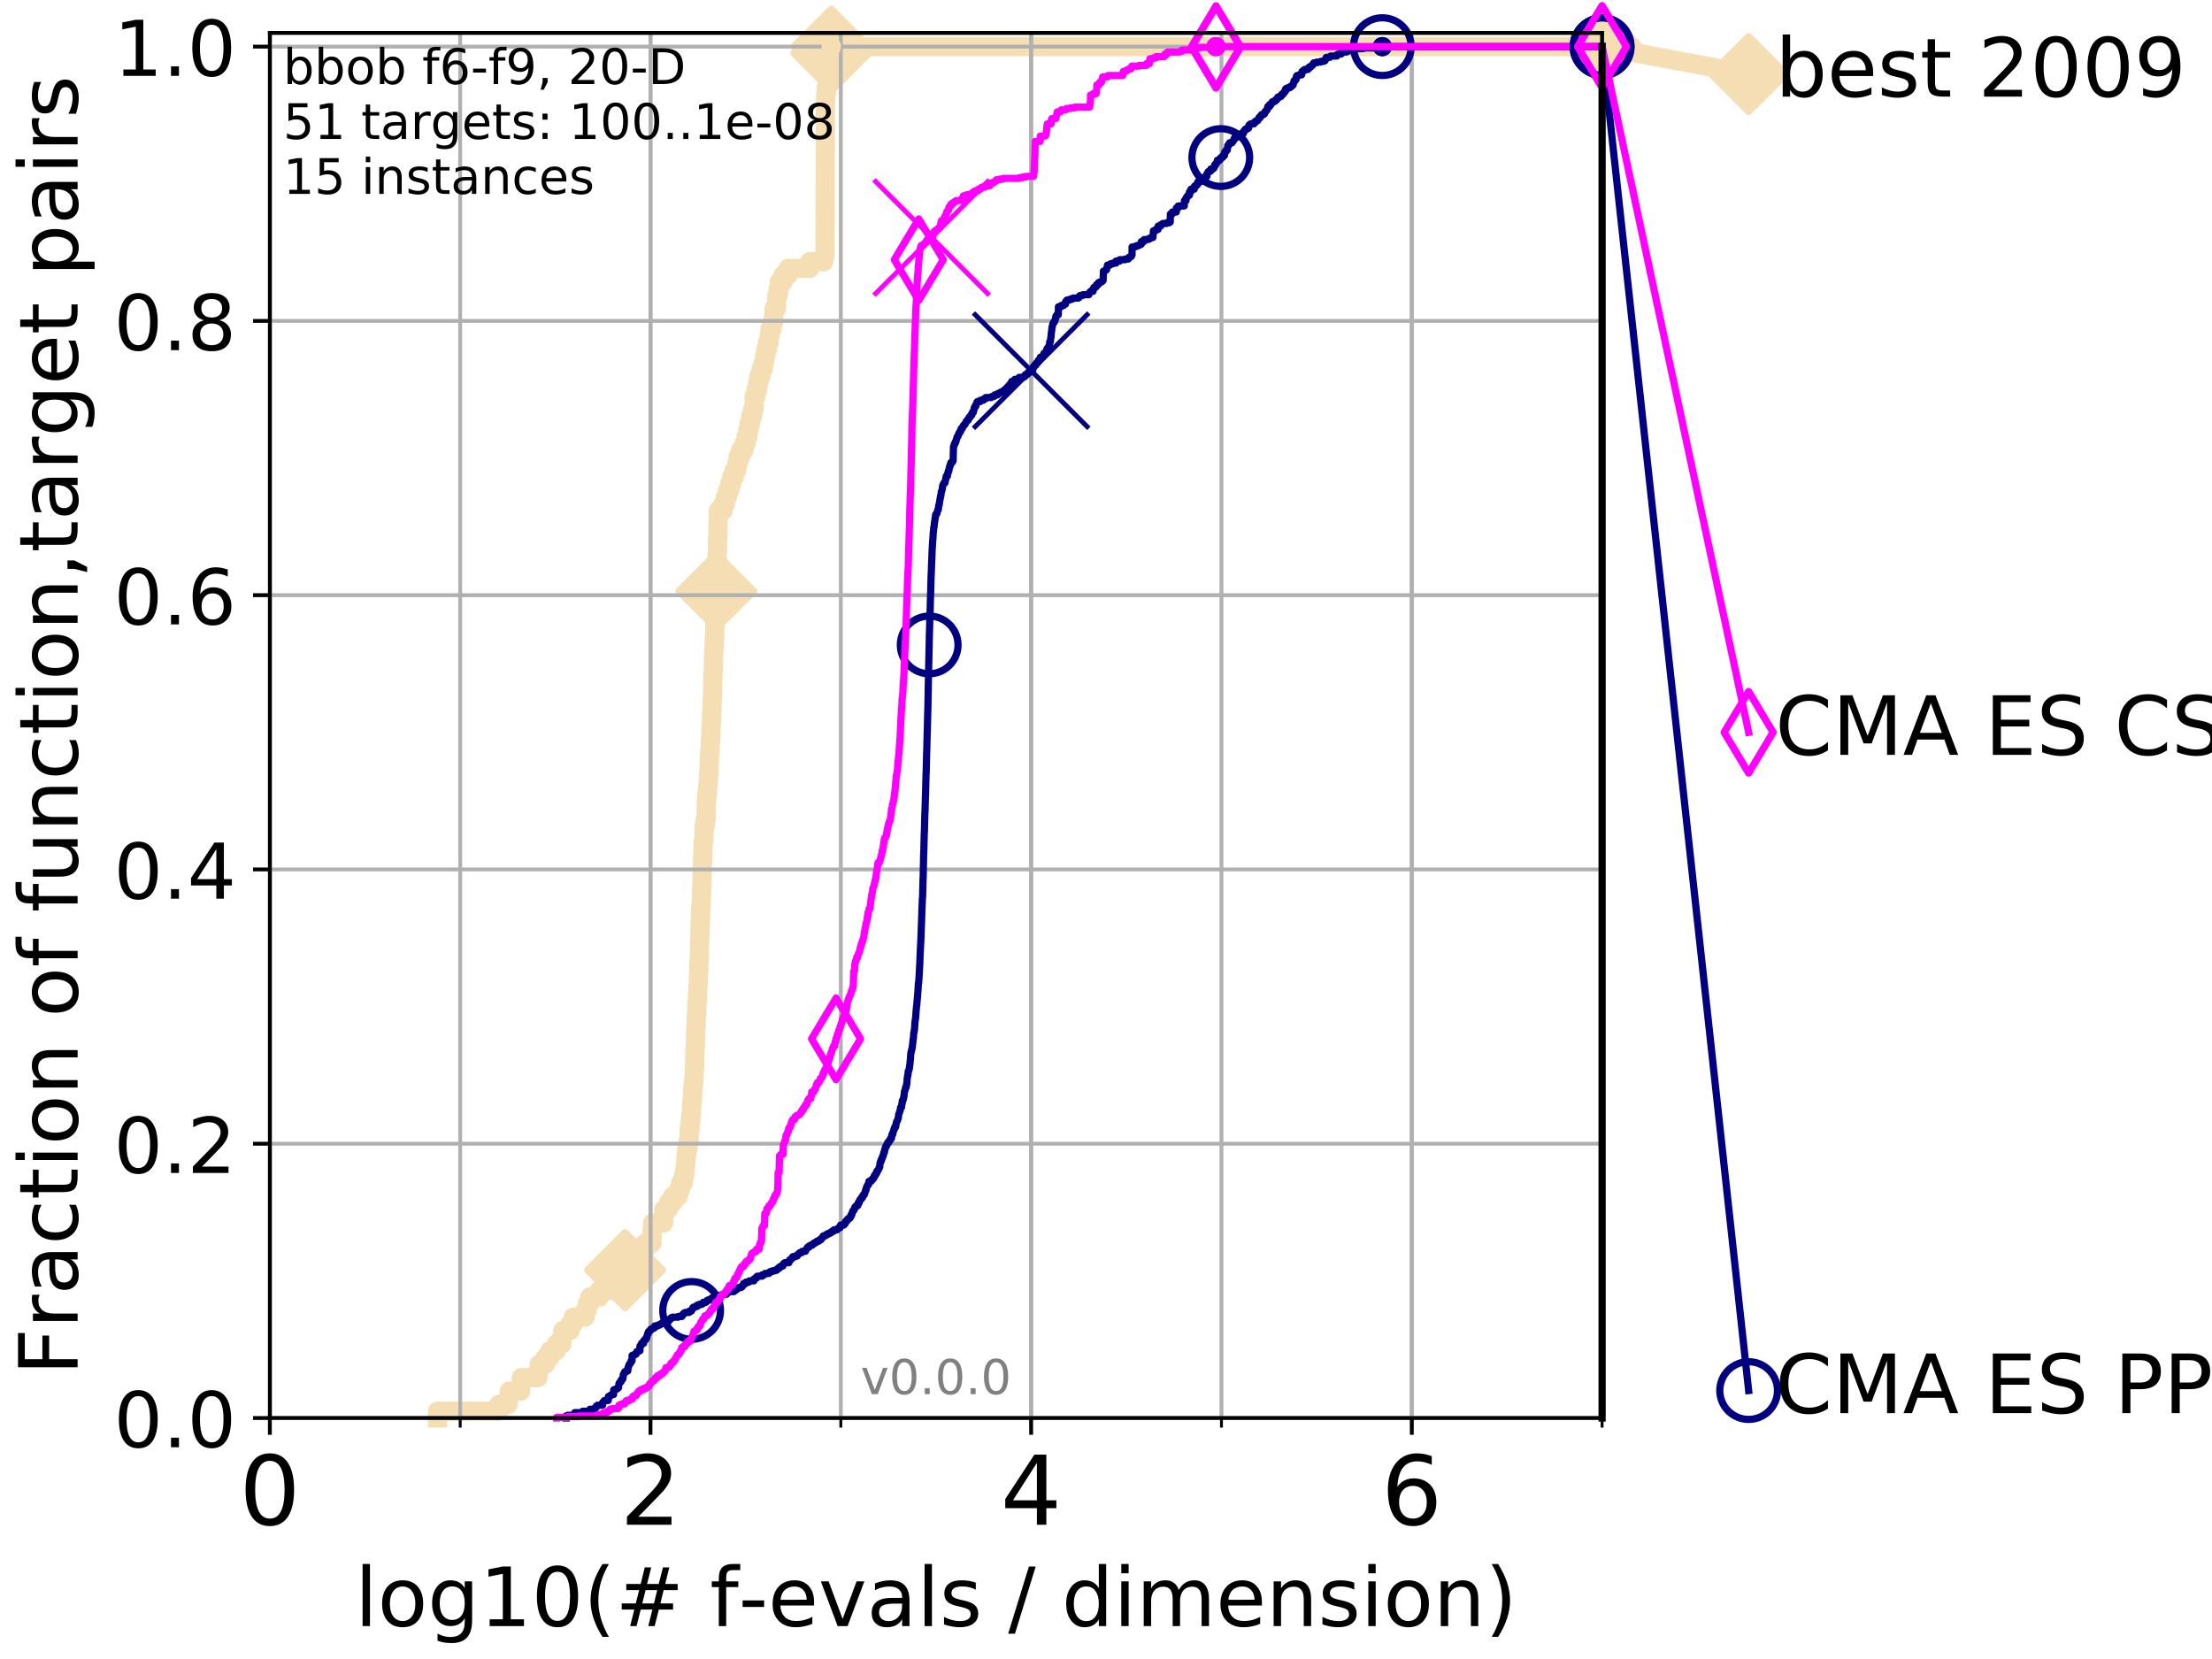 <?xml version="1.0" encoding="utf-8" standalone="no"?>
<!DOCTYPE svg PUBLIC "-//W3C//DTD SVG 1.1//EN"
  "http://www.w3.org/Graphics/SVG/1.1/DTD/svg11.dtd">
<!-- Created with matplotlib (http://matplotlib.org/) -->
<svg height="345pt" version="1.1" viewBox="0 0 460 345" width="460pt" xmlns="http://www.w3.org/2000/svg" xmlns:xlink="http://www.w3.org/1999/xlink">
 <defs>
  <style type="text/css">
*{stroke-linecap:butt;stroke-linejoin:round;}
  </style>
 </defs>
 <g id="figure_1">
  <g id="patch_1">
   <path d="M 0 345.6 
L 460.8 345.6 
L 460.8 0 
L 0 0 
z
" style="fill:#ffffff;"/>
  </g>
  <g id="axes_1">
   <g id="patch_2">
    <path d="M 56.12 294.88 
L 333.168 294.88 
L 333.168 6.845 
L 56.12 6.845 
z
" style="fill:#ffffff;"/>
   </g>
   <g id="line2d_1">
    <path d="M 90.981 294.88 
L 90.981 293.482 
L 103.723 293.482 
L 103.723 292.084 
L 105.658 292.084 
L 105.658 290.686 
L 105.897 290.686 
L 105.897 289.288 
L 108.287 289.288 
L 108.287 287.89 
L 108.41 287.89 
L 108.41 286.492 
L 111.889 286.492 
L 111.889 285.094 
L 112.122 285.094 
L 112.122 283.696 
L 113.396 283.696 
L 113.396 282.298 
L 114.351 282.298 
L 114.351 280.9 
L 115.664 280.9 
L 115.664 279.502 
L 116.834 279.502 
L 116.834 278.105 
L 117.034 278.105 
L 117.034 276.707 
L 118.554 276.707 
L 118.554 275.309 
L 119.223 275.309 
L 119.223 273.911 
L 121.666 273.911 
L 121.666 272.513 
L 122.133 272.513 
L 122.133 271.115 
L 122.625 271.115 
L 122.625 269.717 
L 124.653 269.717 
L 124.653 268.319 
L 127.819 268.319 
L 127.819 266.921 
L 128.533 266.921 
L 128.533 265.523 
L 129.984 265.523 
L 130.078 262.727 
L 131.928 262.727 
L 131.928 261.329 
L 132.644 261.329 
L 132.644 259.931 
L 134.158 259.931 
L 134.158 258.533 
L 135.592 258.533 
L 135.609 255.737 
L 135.718 255.737 
L 135.718 254.339 
L 137.997 254.339 
L 138.034 251.543 
L 138.96 251.543 
L 138.96 250.145 
L 139.885 250.145 
L 139.885 248.747 
L 141.091 248.747 
L 141.091 247.35 
L 141.538 247.35 
L 141.538 245.952 
L 142.125 245.952 
L 142.125 244.554 
L 142.383 244.554 
L 142.383 243.156 
L 142.524 243.156 
L 142.524 241.758 
L 142.637 241.758 
L 142.637 240.36 
L 142.821 240.36 
L 142.821 238.962 
L 143.057 238.962 
L 143.057 237.564 
L 143.301 237.564 
L 143.312 234.768 
L 143.489 234.768 
L 143.489 233.37 
L 143.632 233.37 
L 143.632 231.972 
L 143.764 231.972 
L 143.874 229.176 
L 143.973 229.176 
L 144.076 226.38 
L 144.173 226.38 
L 144.173 224.982 
L 144.291 224.982 
L 144.392 222.186 
L 144.458 222.186 
L 144.523 217.992 
L 144.598 217.992 
L 144.673 213.799 
L 144.743 213.799 
L 144.807 211.003 
L 144.871 211.003 
L 144.95 208.207 
L 145.037 208.207 
L 145.105 205.411 
L 145.173 205.411 
L 145.255 202.615 
L 145.294 202.615 
L 145.351 199.819 
L 145.408 199.819 
L 145.489 195.625 
L 145.522 195.625 
L 145.593 191.431 
L 145.673 191.431 
L 145.734 188.635 
L 145.818 188.635 
L 145.92 184.442 
L 145.976 184.442 
L 146.072 178.85 
L 146.132 178.85 
L 146.237 174.656 
L 146.39 174.656 
L 146.404 171.86 
L 146.627 171.86 
L 146.627 170.462 
L 146.83 170.462 
L 146.905 166.268 
L 147.001 166.268 
L 147.001 164.87 
L 147.143 164.87 
L 147.143 163.472 
L 147.268 163.472 
L 147.362 160.676 
L 147.459 160.676 
L 147.561 156.482 
L 147.653 156.482 
L 147.741 153.686 
L 147.815 153.686 
L 147.873 150.891 
L 147.939 150.891 
L 147.988 148.095 
L 148.054 148.095 
L 148.107 145.299 
L 148.172 145.299 
L 148.265 139.707 
L 148.33 139.707 
L 148.398 135.513 
L 148.47 135.513 
L 148.545 132.717 
L 148.605 132.717 
L 148.715 128.523 
L 148.747 128.523 
L 148.852 124.329 
L 148.899 124.329 
L 148.988 120.136 
L 149.035 120.136 
L 149.116 115.942 
L 149.154 115.942 
L 149.238 111.748 
L 149.284 111.748 
L 149.367 106.156 
L 150.389 106.156 
L 150.389 104.758 
L 150.85 104.758 
L 150.85 103.36 
L 151.299 103.36 
L 151.299 101.962 
L 151.766 101.962 
L 151.766 100.564 
L 152.164 100.564 
L 152.164 99.166 
L 152.708 99.166 
L 152.708 97.768 
L 153.224 97.768 
L 153.224 96.37 
L 153.497 96.37 
L 153.497 94.972 
L 154.034 94.972 
L 154.034 93.574 
L 154.718 93.574 
L 154.718 92.176 
L 155.162 92.176 
L 155.162 90.778 
L 155.52 90.778 
L 155.52 89.381 
L 155.788 89.381 
L 155.788 87.983 
L 156.129 87.983 
L 156.129 86.585 
L 156.51 86.585 
L 156.51 85.187 
L 156.79 85.187 
L 156.829 82.391 
L 157.232 82.391 
L 157.232 80.993 
L 157.55 80.993 
L 157.55 79.595 
L 157.814 79.595 
L 157.814 78.197 
L 158.264 78.197 
L 158.264 76.799 
L 158.692 76.799 
L 158.692 75.401 
L 159.004 75.401 
L 159.004 74.003 
L 159.259 74.003 
L 159.259 72.605 
L 159.596 72.605 
L 159.596 71.207 
L 159.962 71.207 
L 159.962 69.809 
L 160.119 69.809 
L 160.119 68.411 
L 160.555 68.411 
L 160.555 67.013 
L 160.88 67.013 
L 160.965 64.217 
L 161.455 64.217 
L 161.55 61.421 
L 161.837 61.421 
L 161.837 60.023 
L 162.064 60.023 
L 162.064 58.626 
L 162.841 58.626 
L 162.841 57.228 
L 163.869 57.228 
L 163.869 55.83 
L 168.376 55.83 
L 168.376 54.432 
L 171.324 54.432 
L 171.324 53.034 
L 171.572 53.034 
L 171.642 20.881 
L 171.716 20.881 
L 171.716 19.483 
L 171.858 19.483 
L 171.858 18.085 
L 172.03 18.085 
L 172.085 15.289 
L 172.15 15.289 
L 172.15 13.891 
L 172.349 13.891 
L 172.349 12.493 
L 172.637 12.493 
L 172.637 11.095 
L 172.874 11.095 
L 172.874 9.697 
L 333.168 9.697 
L 333.168 9.697 
" style="fill:none;stroke:#f5deb3;stroke-linecap:square;stroke-width:4;"/>
   </g>
   <g id="line2d_2">
    <defs>
     <path d="M -0 7.778 
L 7.778 0 
L 0 -7.778 
L -7.778 -0 
z
" id="m0ecaf11dc0" style="stroke:#f5deb3;stroke-linejoin:miter;stroke-width:1.5;"/>
    </defs>
    <g>
     <use style="fill:#f5deb3;stroke:#f5deb3;stroke-linejoin:miter;stroke-width:1.5;" x="129.984" xlink:href="#m0ecaf11dc0" y="264.125"/>
     <use style="fill:#f5deb3;stroke:#f5deb3;stroke-linejoin:miter;stroke-width:1.5;" x="148.95" xlink:href="#m0ecaf11dc0" y="122.931"/>
     <use style="fill:#f5deb3;stroke:#f5deb3;stroke-linejoin:miter;stroke-width:1.5;" x="172.874" xlink:href="#m0ecaf11dc0" y="11.095"/>
     <use style="fill:#f5deb3;stroke:#f5deb3;stroke-linejoin:miter;stroke-width:1.5;" x="172.874" xlink:href="#m0ecaf11dc0" y="9.697"/>
     <use style="fill:#f5deb3;stroke:#f5deb3;stroke-linejoin:miter;stroke-width:1.5;" x="333.168" xlink:href="#m0ecaf11dc0" y="9.697"/>
    </g>
   </g>
   <g id="line2d_3">
    <path style="fill:none;stroke:#f5deb3;stroke-linecap:square;stroke-width:4;"/>
    <g/>
   </g>
   <g id="line2d_4">
    <path d="M 333.168 9.697 
L 363.643 15.401 
" style="fill:none;stroke:#f5deb3;stroke-linecap:square;stroke-width:4;"/>
    <g>
     <use style="fill:#f5deb3;stroke:#f5deb3;stroke-linejoin:miter;stroke-width:1.5;" x="333.168" xlink:href="#m0ecaf11dc0" y="9.697"/>
     <use style="fill:#f5deb3;stroke:#f5deb3;stroke-linejoin:miter;stroke-width:1.5;" x="363.643" xlink:href="#m0ecaf11dc0" y="15.401"/>
    </g>
   </g>
   <g id="matplotlib.axis_1">
    <g id="xtick_1">
     <g id="line2d_5">
      <path clip-path="url(#p3b78955538)" d="M 56.12 294.88 
L 56.12 6.845 
" style="fill:none;stroke:#b0b0b0;stroke-linecap:square;stroke-width:0.8;"/>
     </g>
     <g id="line2d_6">
      <defs>
       <path d="M 0 0 
L 0 3.5 
" id="m02ec1690a4" style="stroke:#000000;stroke-width:0.8;"/>
      </defs>
      <g>
       <use style="stroke:#000000;stroke-width:0.8;" x="56.12" xlink:href="#m02ec1690a4" y="294.88"/>
      </g>
     </g>
     <g id="text_1">
      <!-- 0 -->
      <defs>
       <path d="M 31.781 66.406 
Q 24.172 66.406 20.328 58.906 
Q 16.5 51.422 16.5 36.375 
Q 16.5 21.391 20.328 13.891 
Q 24.172 6.391 31.781 6.391 
Q 39.453 6.391 43.281 13.891 
Q 47.125 21.391 47.125 36.375 
Q 47.125 51.422 43.281 58.906 
Q 39.453 66.406 31.781 66.406 
z
M 31.781 74.219 
Q 44.047 74.219 50.516 64.516 
Q 56.984 54.828 56.984 36.375 
Q 56.984 17.969 50.516 8.266 
Q 44.047 -1.422 31.781 -1.422 
Q 19.531 -1.422 13.062 8.266 
Q 6.594 17.969 6.594 36.375 
Q 6.594 54.828 13.062 64.516 
Q 19.531 74.219 31.781 74.219 
z
" id="DejaVuSans-30"/>
      </defs>
      <g transform="translate(49.758 317.077)scale(0.2 -0.2)">
       <use xlink:href="#DejaVuSans-30"/>
      </g>
     </g>
    </g>
    <g id="xtick_2">
     <g id="line2d_7">
      <path clip-path="url(#p3b78955538)" d="M 135.277 294.88 
L 135.277 6.845 
" style="fill:none;stroke:#b0b0b0;stroke-linecap:square;stroke-width:0.8;"/>
     </g>
     <g id="line2d_8">
      <g>
       <use style="stroke:#000000;stroke-width:0.8;" x="135.277" xlink:href="#m02ec1690a4" y="294.88"/>
      </g>
     </g>
     <g id="text_2">
      <!-- 2 -->
      <defs>
       <path d="M 19.188 8.297 
L 53.609 8.297 
L 53.609 0 
L 7.328 0 
L 7.328 8.297 
Q 12.938 14.109 22.625 23.891 
Q 32.328 33.688 34.812 36.531 
Q 39.547 41.844 41.422 45.531 
Q 43.312 49.219 43.312 52.781 
Q 43.312 58.594 39.234 62.25 
Q 35.156 65.922 28.609 65.922 
Q 23.969 65.922 18.812 64.312 
Q 13.672 62.703 7.812 59.422 
L 7.812 69.391 
Q 13.766 71.781 18.938 73 
Q 24.125 74.219 28.422 74.219 
Q 39.75 74.219 46.484 68.547 
Q 53.219 62.891 53.219 53.422 
Q 53.219 48.922 51.531 44.891 
Q 49.859 40.875 45.406 35.406 
Q 44.188 33.984 37.641 27.219 
Q 31.109 20.453 19.188 8.297 
z
" id="DejaVuSans-32"/>
      </defs>
      <g transform="translate(128.914 317.077)scale(0.2 -0.2)">
       <use xlink:href="#DejaVuSans-32"/>
      </g>
     </g>
    </g>
    <g id="xtick_3">
     <g id="line2d_9">
      <path clip-path="url(#p3b78955538)" d="M 214.433 294.88 
L 214.433 6.845 
" style="fill:none;stroke:#b0b0b0;stroke-linecap:square;stroke-width:0.8;"/>
     </g>
     <g id="line2d_10">
      <g>
       <use style="stroke:#000000;stroke-width:0.8;" x="214.433" xlink:href="#m02ec1690a4" y="294.88"/>
      </g>
     </g>
     <g id="text_3">
      <!-- 4 -->
      <defs>
       <path d="M 37.797 64.312 
L 12.891 25.391 
L 37.797 25.391 
z
M 35.203 72.906 
L 47.609 72.906 
L 47.609 25.391 
L 58.016 25.391 
L 58.016 17.188 
L 47.609 17.188 
L 47.609 0 
L 37.797 0 
L 37.797 17.188 
L 4.891 17.188 
L 4.891 26.703 
z
" id="DejaVuSans-34"/>
      </defs>
      <g transform="translate(208.071 317.077)scale(0.2 -0.2)">
       <use xlink:href="#DejaVuSans-34"/>
      </g>
     </g>
    </g>
    <g id="xtick_4">
     <g id="line2d_11">
      <path clip-path="url(#p3b78955538)" d="M 293.59 294.88 
L 293.59 6.845 
" style="fill:none;stroke:#b0b0b0;stroke-linecap:square;stroke-width:0.8;"/>
     </g>
     <g id="line2d_12">
      <g>
       <use style="stroke:#000000;stroke-width:0.8;" x="293.59" xlink:href="#m02ec1690a4" y="294.88"/>
      </g>
     </g>
     <g id="text_4">
      <!-- 6 -->
      <defs>
       <path d="M 33.016 40.375 
Q 26.375 40.375 22.484 35.828 
Q 18.609 31.297 18.609 23.391 
Q 18.609 15.531 22.484 10.953 
Q 26.375 6.391 33.016 6.391 
Q 39.656 6.391 43.531 10.953 
Q 47.406 15.531 47.406 23.391 
Q 47.406 31.297 43.531 35.828 
Q 39.656 40.375 33.016 40.375 
z
M 52.594 71.297 
L 52.594 62.312 
Q 48.875 64.062 45.094 64.984 
Q 41.312 65.922 37.594 65.922 
Q 27.828 65.922 22.672 59.328 
Q 17.531 52.734 16.797 39.406 
Q 19.672 43.656 24.016 45.922 
Q 28.375 48.188 33.594 48.188 
Q 44.578 48.188 50.953 41.516 
Q 57.328 34.859 57.328 23.391 
Q 57.328 12.156 50.688 5.359 
Q 44.047 -1.422 33.016 -1.422 
Q 20.359 -1.422 13.672 8.266 
Q 6.984 17.969 6.984 36.375 
Q 6.984 53.656 15.188 63.938 
Q 23.391 74.219 37.203 74.219 
Q 40.922 74.219 44.703 73.484 
Q 48.484 72.75 52.594 71.297 
z
" id="DejaVuSans-36"/>
      </defs>
      <g transform="translate(287.227 317.077)scale(0.2 -0.2)">
       <use xlink:href="#DejaVuSans-36"/>
      </g>
     </g>
    </g>
    <g id="xtick_5">
     <g id="line2d_13">
      <path clip-path="url(#p3b78955538)" d="M 56.12 294.88 
L 56.12 6.845 
" style="fill:none;stroke:#b0b0b0;stroke-linecap:square;stroke-width:0.8;"/>
     </g>
     <g id="line2d_14">
      <defs>
       <path d="M 0 0 
L 0 2 
" id="me1eabbee7b" style="stroke:#000000;stroke-width:0.6;"/>
      </defs>
      <g>
       <use style="stroke:#000000;stroke-width:0.6;" x="56.12" xlink:href="#me1eabbee7b" y="294.88"/>
      </g>
     </g>
    </g>
    <g id="xtick_6">
     <g id="line2d_15">
      <path clip-path="url(#p3b78955538)" d="M 95.698 294.88 
L 95.698 6.845 
" style="fill:none;stroke:#b0b0b0;stroke-linecap:square;stroke-width:0.8;"/>
     </g>
     <g id="line2d_16">
      <g>
       <use style="stroke:#000000;stroke-width:0.6;" x="95.698" xlink:href="#me1eabbee7b" y="294.88"/>
      </g>
     </g>
    </g>
    <g id="xtick_7">
     <g id="line2d_17">
      <path clip-path="url(#p3b78955538)" d="M 135.277 294.88 
L 135.277 6.845 
" style="fill:none;stroke:#b0b0b0;stroke-linecap:square;stroke-width:0.8;"/>
     </g>
     <g id="line2d_18">
      <g>
       <use style="stroke:#000000;stroke-width:0.6;" x="135.277" xlink:href="#me1eabbee7b" y="294.88"/>
      </g>
     </g>
    </g>
    <g id="xtick_8">
     <g id="line2d_19">
      <path clip-path="url(#p3b78955538)" d="M 174.855 294.88 
L 174.855 6.845 
" style="fill:none;stroke:#b0b0b0;stroke-linecap:square;stroke-width:0.8;"/>
     </g>
     <g id="line2d_20">
      <g>
       <use style="stroke:#000000;stroke-width:0.6;" x="174.855" xlink:href="#me1eabbee7b" y="294.88"/>
      </g>
     </g>
    </g>
    <g id="xtick_9">
     <g id="line2d_21">
      <path clip-path="url(#p3b78955538)" d="M 214.433 294.88 
L 214.433 6.845 
" style="fill:none;stroke:#b0b0b0;stroke-linecap:square;stroke-width:0.8;"/>
     </g>
     <g id="line2d_22">
      <g>
       <use style="stroke:#000000;stroke-width:0.6;" x="214.433" xlink:href="#me1eabbee7b" y="294.88"/>
      </g>
     </g>
    </g>
    <g id="xtick_10">
     <g id="line2d_23">
      <path clip-path="url(#p3b78955538)" d="M 254.011 294.88 
L 254.011 6.845 
" style="fill:none;stroke:#b0b0b0;stroke-linecap:square;stroke-width:0.8;"/>
     </g>
     <g id="line2d_24">
      <g>
       <use style="stroke:#000000;stroke-width:0.6;" x="254.011" xlink:href="#me1eabbee7b" y="294.88"/>
      </g>
     </g>
    </g>
    <g id="xtick_11">
     <g id="line2d_25">
      <path clip-path="url(#p3b78955538)" d="M 293.59 294.88 
L 293.59 6.845 
" style="fill:none;stroke:#b0b0b0;stroke-linecap:square;stroke-width:0.8;"/>
     </g>
     <g id="line2d_26">
      <g>
       <use style="stroke:#000000;stroke-width:0.6;" x="293.59" xlink:href="#me1eabbee7b" y="294.88"/>
      </g>
     </g>
    </g>
    <g id="xtick_12">
     <g id="line2d_27">
      <path clip-path="url(#p3b78955538)" d="M 333.168 294.88 
L 333.168 6.845 
" style="fill:none;stroke:#b0b0b0;stroke-linecap:square;stroke-width:0.8;"/>
     </g>
     <g id="line2d_28">
      <g>
       <use style="stroke:#000000;stroke-width:0.6;" x="333.168" xlink:href="#me1eabbee7b" y="294.88"/>
      </g>
     </g>
    </g>
    <g id="text_5">
     <!-- log10(# f-evals / dimension) -->
     <defs>
      <path d="M 9.422 75.984 
L 18.406 75.984 
L 18.406 0 
L 9.422 0 
z
" id="DejaVuSans-6c"/>
      <path d="M 30.609 48.391 
Q 23.391 48.391 19.188 42.75 
Q 14.984 37.109 14.984 27.297 
Q 14.984 17.484 19.156 11.844 
Q 23.344 6.203 30.609 6.203 
Q 37.797 6.203 41.984 11.859 
Q 46.188 17.531 46.188 27.297 
Q 46.188 37.016 41.984 42.703 
Q 37.797 48.391 30.609 48.391 
z
M 30.609 56 
Q 42.328 56 49.016 48.375 
Q 55.719 40.766 55.719 27.297 
Q 55.719 13.875 49.016 6.219 
Q 42.328 -1.422 30.609 -1.422 
Q 18.844 -1.422 12.172 6.219 
Q 5.516 13.875 5.516 27.297 
Q 5.516 40.766 12.172 48.375 
Q 18.844 56 30.609 56 
z
" id="DejaVuSans-6f"/>
      <path d="M 45.406 27.984 
Q 45.406 37.75 41.375 43.109 
Q 37.359 48.484 30.078 48.484 
Q 22.859 48.484 18.828 43.109 
Q 14.797 37.75 14.797 27.984 
Q 14.797 18.266 18.828 12.891 
Q 22.859 7.516 30.078 7.516 
Q 37.359 7.516 41.375 12.891 
Q 45.406 18.266 45.406 27.984 
z
M 54.391 6.781 
Q 54.391 -7.172 48.188 -13.984 
Q 42 -20.797 29.203 -20.797 
Q 24.469 -20.797 20.266 -20.094 
Q 16.062 -19.391 12.109 -17.922 
L 12.109 -9.188 
Q 16.062 -11.328 19.922 -12.344 
Q 23.781 -13.375 27.781 -13.375 
Q 36.625 -13.375 41.016 -8.766 
Q 45.406 -4.156 45.406 5.172 
L 45.406 9.625 
Q 42.625 4.781 38.281 2.391 
Q 33.938 0 27.875 0 
Q 17.828 0 11.672 7.656 
Q 5.516 15.328 5.516 27.984 
Q 5.516 40.672 11.672 48.328 
Q 17.828 56 27.875 56 
Q 33.938 56 38.281 53.609 
Q 42.625 51.219 45.406 46.391 
L 45.406 54.688 
L 54.391 54.688 
z
" id="DejaVuSans-67"/>
      <path d="M 12.406 8.297 
L 28.516 8.297 
L 28.516 63.922 
L 10.984 60.406 
L 10.984 69.391 
L 28.422 72.906 
L 38.281 72.906 
L 38.281 8.297 
L 54.391 8.297 
L 54.391 0 
L 12.406 0 
z
" id="DejaVuSans-31"/>
      <path d="M 31 75.875 
Q 24.469 64.656 21.281 53.656 
Q 18.109 42.672 18.109 31.391 
Q 18.109 20.125 21.312 9.062 
Q 24.516 -2 31 -13.188 
L 23.188 -13.188 
Q 15.875 -1.703 12.234 9.375 
Q 8.594 20.453 8.594 31.391 
Q 8.594 42.281 12.203 53.312 
Q 15.828 64.359 23.188 75.875 
z
" id="DejaVuSans-28"/>
      <path d="M 51.125 44 
L 36.922 44 
L 32.812 27.688 
L 47.125 27.688 
z
M 43.797 71.781 
L 38.719 51.516 
L 52.984 51.516 
L 58.109 71.781 
L 65.922 71.781 
L 60.891 51.516 
L 76.125 51.516 
L 76.125 44 
L 58.984 44 
L 54.984 27.688 
L 70.516 27.688 
L 70.516 20.219 
L 53.078 20.219 
L 48 0 
L 40.188 0 
L 45.219 20.219 
L 30.906 20.219 
L 25.875 0 
L 18.016 0 
L 23.094 20.219 
L 7.719 20.219 
L 7.719 27.688 
L 24.906 27.688 
L 29 44 
L 13.281 44 
L 13.281 51.516 
L 30.906 51.516 
L 35.891 71.781 
z
" id="DejaVuSans-23"/>
      <path id="DejaVuSans-20"/>
      <path d="M 37.109 75.984 
L 37.109 68.5 
L 28.516 68.5 
Q 23.688 68.5 21.797 66.547 
Q 19.922 64.594 19.922 59.516 
L 19.922 54.688 
L 34.719 54.688 
L 34.719 47.703 
L 19.922 47.703 
L 19.922 0 
L 10.891 0 
L 10.891 47.703 
L 2.297 47.703 
L 2.297 54.688 
L 10.891 54.688 
L 10.891 58.5 
Q 10.891 67.625 15.141 71.797 
Q 19.391 75.984 28.609 75.984 
z
" id="DejaVuSans-66"/>
      <path d="M 4.891 31.391 
L 31.203 31.391 
L 31.203 23.391 
L 4.891 23.391 
z
" id="DejaVuSans-2d"/>
      <path d="M 56.203 29.594 
L 56.203 25.203 
L 14.891 25.203 
Q 15.484 15.922 20.484 11.062 
Q 25.484 6.203 34.422 6.203 
Q 39.594 6.203 44.453 7.469 
Q 49.312 8.734 54.109 11.281 
L 54.109 2.781 
Q 49.266 0.734 44.188 -0.344 
Q 39.109 -1.422 33.891 -1.422 
Q 20.797 -1.422 13.156 6.188 
Q 5.516 13.812 5.516 26.812 
Q 5.516 40.234 12.766 48.109 
Q 20.016 56 32.328 56 
Q 43.359 56 49.781 48.891 
Q 56.203 41.797 56.203 29.594 
z
M 47.219 32.234 
Q 47.125 39.594 43.094 43.984 
Q 39.062 48.391 32.422 48.391 
Q 24.906 48.391 20.391 44.141 
Q 15.875 39.891 15.188 32.172 
z
" id="DejaVuSans-65"/>
      <path d="M 2.984 54.688 
L 12.5 54.688 
L 29.594 8.797 
L 46.688 54.688 
L 56.203 54.688 
L 35.688 0 
L 23.484 0 
z
" id="DejaVuSans-76"/>
      <path d="M 34.281 27.484 
Q 23.391 27.484 19.188 25 
Q 14.984 22.516 14.984 16.5 
Q 14.984 11.719 18.141 8.906 
Q 21.297 6.109 26.703 6.109 
Q 34.188 6.109 38.703 11.406 
Q 43.219 16.703 43.219 25.484 
L 43.219 27.484 
z
M 52.203 31.203 
L 52.203 0 
L 43.219 0 
L 43.219 8.297 
Q 40.141 3.328 35.547 0.953 
Q 30.953 -1.422 24.312 -1.422 
Q 15.922 -1.422 10.953 3.297 
Q 6 8.016 6 15.922 
Q 6 25.141 12.172 29.828 
Q 18.359 34.516 30.609 34.516 
L 43.219 34.516 
L 43.219 35.406 
Q 43.219 41.609 39.141 45 
Q 35.062 48.391 27.688 48.391 
Q 23 48.391 18.547 47.266 
Q 14.109 46.141 10.016 43.891 
L 10.016 52.203 
Q 14.938 54.109 19.578 55.047 
Q 24.219 56 28.609 56 
Q 40.484 56 46.344 49.844 
Q 52.203 43.703 52.203 31.203 
z
" id="DejaVuSans-61"/>
      <path d="M 44.281 53.078 
L 44.281 44.578 
Q 40.484 46.531 36.375 47.5 
Q 32.281 48.484 27.875 48.484 
Q 21.188 48.484 17.844 46.438 
Q 14.5 44.391 14.5 40.281 
Q 14.5 37.156 16.891 35.375 
Q 19.281 33.594 26.516 31.984 
L 29.594 31.297 
Q 39.156 29.25 43.188 25.516 
Q 47.219 21.781 47.219 15.094 
Q 47.219 7.469 41.188 3.016 
Q 35.156 -1.422 24.609 -1.422 
Q 20.219 -1.422 15.453 -0.562 
Q 10.688 0.297 5.422 2 
L 5.422 11.281 
Q 10.406 8.688 15.234 7.391 
Q 20.062 6.109 24.812 6.109 
Q 31.156 6.109 34.562 8.281 
Q 37.984 10.453 37.984 14.406 
Q 37.984 18.062 35.516 20.016 
Q 33.062 21.969 24.703 23.781 
L 21.578 24.516 
Q 13.234 26.266 9.516 29.906 
Q 5.812 33.547 5.812 39.891 
Q 5.812 47.609 11.281 51.797 
Q 16.75 56 26.812 56 
Q 31.781 56 36.172 55.266 
Q 40.578 54.547 44.281 53.078 
z
" id="DejaVuSans-73"/>
      <path d="M 25.391 72.906 
L 33.688 72.906 
L 8.297 -9.281 
L 0 -9.281 
z
" id="DejaVuSans-2f"/>
      <path d="M 45.406 46.391 
L 45.406 75.984 
L 54.391 75.984 
L 54.391 0 
L 45.406 0 
L 45.406 8.203 
Q 42.578 3.328 38.25 0.953 
Q 33.938 -1.422 27.875 -1.422 
Q 17.969 -1.422 11.734 6.484 
Q 5.516 14.406 5.516 27.297 
Q 5.516 40.188 11.734 48.094 
Q 17.969 56 27.875 56 
Q 33.938 56 38.25 53.625 
Q 42.578 51.266 45.406 46.391 
z
M 14.797 27.297 
Q 14.797 17.391 18.875 11.75 
Q 22.953 6.109 30.078 6.109 
Q 37.203 6.109 41.297 11.75 
Q 45.406 17.391 45.406 27.297 
Q 45.406 37.203 41.297 42.844 
Q 37.203 48.484 30.078 48.484 
Q 22.953 48.484 18.875 42.844 
Q 14.797 37.203 14.797 27.297 
z
" id="DejaVuSans-64"/>
      <path d="M 9.422 54.688 
L 18.406 54.688 
L 18.406 0 
L 9.422 0 
z
M 9.422 75.984 
L 18.406 75.984 
L 18.406 64.594 
L 9.422 64.594 
z
" id="DejaVuSans-69"/>
      <path d="M 52 44.188 
Q 55.375 50.25 60.062 53.125 
Q 64.75 56 71.094 56 
Q 79.641 56 84.281 50.016 
Q 88.922 44.047 88.922 33.016 
L 88.922 0 
L 79.891 0 
L 79.891 32.719 
Q 79.891 40.578 77.094 44.375 
Q 74.312 48.188 68.609 48.188 
Q 61.625 48.188 57.562 43.547 
Q 53.516 38.922 53.516 30.906 
L 53.516 0 
L 44.484 0 
L 44.484 32.719 
Q 44.484 40.625 41.703 44.406 
Q 38.922 48.188 33.109 48.188 
Q 26.219 48.188 22.156 43.531 
Q 18.109 38.875 18.109 30.906 
L 18.109 0 
L 9.078 0 
L 9.078 54.688 
L 18.109 54.688 
L 18.109 46.188 
Q 21.188 51.219 25.484 53.609 
Q 29.781 56 35.688 56 
Q 41.656 56 45.828 52.969 
Q 50 49.953 52 44.188 
z
" id="DejaVuSans-6d"/>
      <path d="M 54.891 33.016 
L 54.891 0 
L 45.906 0 
L 45.906 32.719 
Q 45.906 40.484 42.875 44.328 
Q 39.844 48.188 33.797 48.188 
Q 26.516 48.188 22.312 43.547 
Q 18.109 38.922 18.109 30.906 
L 18.109 0 
L 9.078 0 
L 9.078 54.688 
L 18.109 54.688 
L 18.109 46.188 
Q 21.344 51.125 25.703 53.562 
Q 30.078 56 35.797 56 
Q 45.219 56 50.047 50.172 
Q 54.891 44.344 54.891 33.016 
z
" id="DejaVuSans-6e"/>
      <path d="M 8.016 75.875 
L 15.828 75.875 
Q 23.141 64.359 26.781 53.312 
Q 30.422 42.281 30.422 31.391 
Q 30.422 20.453 26.781 9.375 
Q 23.141 -1.703 15.828 -13.188 
L 8.016 -13.188 
Q 14.5 -2 17.703 9.062 
Q 20.906 20.125 20.906 31.391 
Q 20.906 42.672 17.703 53.656 
Q 14.5 64.656 8.016 75.875 
z
" id="DejaVuSans-29"/>
     </defs>
     <g transform="translate(73.803 338.154)scale(0.17 -0.17)">
      <use xlink:href="#DejaVuSans-6c"/>
      <use x="27.783" xlink:href="#DejaVuSans-6f"/>
      <use x="88.965" xlink:href="#DejaVuSans-67"/>
      <use x="152.441" xlink:href="#DejaVuSans-31"/>
      <use x="216.064" xlink:href="#DejaVuSans-30"/>
      <use x="279.688" xlink:href="#DejaVuSans-28"/>
      <use x="318.701" xlink:href="#DejaVuSans-23"/>
      <use x="402.49" xlink:href="#DejaVuSans-20"/>
      <use x="434.277" xlink:href="#DejaVuSans-66"/>
      <use x="469.404" xlink:href="#DejaVuSans-2d"/>
      <use x="505.488" xlink:href="#DejaVuSans-65"/>
      <use x="567.012" xlink:href="#DejaVuSans-76"/>
      <use x="626.191" xlink:href="#DejaVuSans-61"/>
      <use x="687.471" xlink:href="#DejaVuSans-6c"/>
      <use x="715.254" xlink:href="#DejaVuSans-73"/>
      <use x="767.354" xlink:href="#DejaVuSans-20"/>
      <use x="799.141" xlink:href="#DejaVuSans-2f"/>
      <use x="832.832" xlink:href="#DejaVuSans-20"/>
      <use x="864.619" xlink:href="#DejaVuSans-64"/>
      <use x="928.096" xlink:href="#DejaVuSans-69"/>
      <use x="955.879" xlink:href="#DejaVuSans-6d"/>
      <use x="1053.291" xlink:href="#DejaVuSans-65"/>
      <use x="1114.814" xlink:href="#DejaVuSans-6e"/>
      <use x="1178.193" xlink:href="#DejaVuSans-73"/>
      <use x="1230.293" xlink:href="#DejaVuSans-69"/>
      <use x="1258.076" xlink:href="#DejaVuSans-6f"/>
      <use x="1319.258" xlink:href="#DejaVuSans-6e"/>
      <use x="1382.637" xlink:href="#DejaVuSans-29"/>
     </g>
    </g>
   </g>
   <g id="matplotlib.axis_2">
    <g id="ytick_1">
     <g id="line2d_29">
      <path clip-path="url(#p3b78955538)" d="M 56.12 294.88 
L 333.168 294.88 
" style="fill:none;stroke:#b0b0b0;stroke-linecap:square;stroke-width:0.8;"/>
     </g>
     <g id="line2d_30">
      <defs>
       <path d="M 0 0 
L -3.5 0 
" id="m7405b04925" style="stroke:#000000;stroke-width:0.8;"/>
      </defs>
      <g>
       <use style="stroke:#000000;stroke-width:0.8;" x="56.12" xlink:href="#m7405b04925" y="294.88"/>
      </g>
     </g>
     <g id="text_6">
      <!-- 0.0 -->
      <defs>
       <path d="M 10.688 12.406 
L 21 12.406 
L 21 0 
L 10.688 0 
z
" id="DejaVuSans-2e"/>
      </defs>
      <g transform="translate(23.675 300.959)scale(0.16 -0.16)">
       <use xlink:href="#DejaVuSans-30"/>
       <use x="63.623" xlink:href="#DejaVuSans-2e"/>
       <use x="95.41" xlink:href="#DejaVuSans-30"/>
      </g>
     </g>
    </g>
    <g id="ytick_2">
     <g id="line2d_31">
      <path clip-path="url(#p3b78955538)" d="M 56.12 237.843 
L 333.168 237.843 
" style="fill:none;stroke:#b0b0b0;stroke-linecap:square;stroke-width:0.8;"/>
     </g>
     <g id="line2d_32">
      <g>
       <use style="stroke:#000000;stroke-width:0.8;" x="56.12" xlink:href="#m7405b04925" y="237.843"/>
      </g>
     </g>
     <g id="text_7">
      <!-- 0.2 -->
      <g transform="translate(23.675 243.922)scale(0.16 -0.16)">
       <use xlink:href="#DejaVuSans-30"/>
       <use x="63.623" xlink:href="#DejaVuSans-2e"/>
       <use x="95.41" xlink:href="#DejaVuSans-32"/>
      </g>
     </g>
    </g>
    <g id="ytick_3">
     <g id="line2d_33">
      <path clip-path="url(#p3b78955538)" d="M 56.12 180.807 
L 333.168 180.807 
" style="fill:none;stroke:#b0b0b0;stroke-linecap:square;stroke-width:0.8;"/>
     </g>
     <g id="line2d_34">
      <g>
       <use style="stroke:#000000;stroke-width:0.8;" x="56.12" xlink:href="#m7405b04925" y="180.807"/>
      </g>
     </g>
     <g id="text_8">
      <!-- 0.4 -->
      <g transform="translate(23.675 186.886)scale(0.16 -0.16)">
       <use xlink:href="#DejaVuSans-30"/>
       <use x="63.623" xlink:href="#DejaVuSans-2e"/>
       <use x="95.41" xlink:href="#DejaVuSans-34"/>
      </g>
     </g>
    </g>
    <g id="ytick_4">
     <g id="line2d_35">
      <path clip-path="url(#p3b78955538)" d="M 56.12 123.77 
L 333.168 123.77 
" style="fill:none;stroke:#b0b0b0;stroke-linecap:square;stroke-width:0.8;"/>
     </g>
     <g id="line2d_36">
      <g>
       <use style="stroke:#000000;stroke-width:0.8;" x="56.12" xlink:href="#m7405b04925" y="123.77"/>
      </g>
     </g>
     <g id="text_9">
      <!-- 0.6 -->
      <g transform="translate(23.675 129.849)scale(0.16 -0.16)">
       <use xlink:href="#DejaVuSans-30"/>
       <use x="63.623" xlink:href="#DejaVuSans-2e"/>
       <use x="95.41" xlink:href="#DejaVuSans-36"/>
      </g>
     </g>
    </g>
    <g id="ytick_5">
     <g id="line2d_37">
      <path clip-path="url(#p3b78955538)" d="M 56.12 66.734 
L 333.168 66.734 
" style="fill:none;stroke:#b0b0b0;stroke-linecap:square;stroke-width:0.8;"/>
     </g>
     <g id="line2d_38">
      <g>
       <use style="stroke:#000000;stroke-width:0.8;" x="56.12" xlink:href="#m7405b04925" y="66.734"/>
      </g>
     </g>
     <g id="text_10">
      <!-- 0.8 -->
      <defs>
       <path d="M 31.781 34.625 
Q 24.75 34.625 20.719 30.859 
Q 16.703 27.094 16.703 20.516 
Q 16.703 13.922 20.719 10.156 
Q 24.75 6.391 31.781 6.391 
Q 38.812 6.391 42.859 10.172 
Q 46.922 13.969 46.922 20.516 
Q 46.922 27.094 42.891 30.859 
Q 38.875 34.625 31.781 34.625 
z
M 21.922 38.812 
Q 15.578 40.375 12.031 44.719 
Q 8.5 49.078 8.5 55.328 
Q 8.5 64.062 14.719 69.141 
Q 20.953 74.219 31.781 74.219 
Q 42.672 74.219 48.875 69.141 
Q 55.078 64.062 55.078 55.328 
Q 55.078 49.078 51.531 44.719 
Q 48 40.375 41.703 38.812 
Q 48.828 37.156 52.797 32.312 
Q 56.781 27.484 56.781 20.516 
Q 56.781 9.906 50.312 4.234 
Q 43.844 -1.422 31.781 -1.422 
Q 19.734 -1.422 13.25 4.234 
Q 6.781 9.906 6.781 20.516 
Q 6.781 27.484 10.781 32.312 
Q 14.797 37.156 21.922 38.812 
z
M 18.312 54.391 
Q 18.312 48.734 21.844 45.562 
Q 25.391 42.391 31.781 42.391 
Q 38.141 42.391 41.719 45.562 
Q 45.312 48.734 45.312 54.391 
Q 45.312 60.062 41.719 63.234 
Q 38.141 66.406 31.781 66.406 
Q 25.391 66.406 21.844 63.234 
Q 18.312 60.062 18.312 54.391 
z
" id="DejaVuSans-38"/>
      </defs>
      <g transform="translate(23.675 72.812)scale(0.16 -0.16)">
       <use xlink:href="#DejaVuSans-30"/>
       <use x="63.623" xlink:href="#DejaVuSans-2e"/>
       <use x="95.41" xlink:href="#DejaVuSans-38"/>
      </g>
     </g>
    </g>
    <g id="ytick_6">
     <g id="line2d_39">
      <path clip-path="url(#p3b78955538)" d="M 56.12 9.697 
L 333.168 9.697 
" style="fill:none;stroke:#b0b0b0;stroke-linecap:square;stroke-width:0.8;"/>
     </g>
     <g id="line2d_40">
      <g>
       <use style="stroke:#000000;stroke-width:0.8;" x="56.12" xlink:href="#m7405b04925" y="9.697"/>
      </g>
     </g>
     <g id="text_11">
      <!-- 1.0 -->
      <g transform="translate(23.675 15.776)scale(0.16 -0.16)">
       <use xlink:href="#DejaVuSans-31"/>
       <use x="63.623" xlink:href="#DejaVuSans-2e"/>
       <use x="95.41" xlink:href="#DejaVuSans-30"/>
      </g>
     </g>
    </g>
    <g id="text_12">
     <!-- Fraction of function,target pairs -->
     <defs>
      <path d="M 9.812 72.906 
L 51.703 72.906 
L 51.703 64.594 
L 19.672 64.594 
L 19.672 43.109 
L 48.578 43.109 
L 48.578 34.812 
L 19.672 34.812 
L 19.672 0 
L 9.812 0 
z
" id="DejaVuSans-46"/>
      <path d="M 41.109 46.297 
Q 39.594 47.172 37.812 47.578 
Q 36.031 48 33.891 48 
Q 26.266 48 22.188 43.047 
Q 18.109 38.094 18.109 28.812 
L 18.109 0 
L 9.078 0 
L 9.078 54.688 
L 18.109 54.688 
L 18.109 46.188 
Q 20.953 51.172 25.484 53.578 
Q 30.031 56 36.531 56 
Q 37.453 56 38.578 55.875 
Q 39.703 55.766 41.062 55.516 
z
" id="DejaVuSans-72"/>
      <path d="M 48.781 52.594 
L 48.781 44.188 
Q 44.969 46.297 41.141 47.344 
Q 37.312 48.391 33.406 48.391 
Q 24.656 48.391 19.812 42.844 
Q 14.984 37.312 14.984 27.297 
Q 14.984 17.281 19.812 11.734 
Q 24.656 6.203 33.406 6.203 
Q 37.312 6.203 41.141 7.25 
Q 44.969 8.297 48.781 10.406 
L 48.781 2.094 
Q 45.016 0.344 40.984 -0.531 
Q 36.969 -1.422 32.422 -1.422 
Q 20.062 -1.422 12.781 6.344 
Q 5.516 14.109 5.516 27.297 
Q 5.516 40.672 12.859 48.328 
Q 20.219 56 33.016 56 
Q 37.156 56 41.109 55.141 
Q 45.062 54.297 48.781 52.594 
z
" id="DejaVuSans-63"/>
      <path d="M 18.312 70.219 
L 18.312 54.688 
L 36.812 54.688 
L 36.812 47.703 
L 18.312 47.703 
L 18.312 18.016 
Q 18.312 11.328 20.141 9.422 
Q 21.969 7.516 27.594 7.516 
L 36.812 7.516 
L 36.812 0 
L 27.594 0 
Q 17.188 0 13.234 3.875 
Q 9.281 7.766 9.281 18.016 
L 9.281 47.703 
L 2.688 47.703 
L 2.688 54.688 
L 9.281 54.688 
L 9.281 70.219 
z
" id="DejaVuSans-74"/>
      <path d="M 8.5 21.578 
L 8.5 54.688 
L 17.484 54.688 
L 17.484 21.922 
Q 17.484 14.156 20.5 10.266 
Q 23.531 6.391 29.594 6.391 
Q 36.859 6.391 41.078 11.031 
Q 45.312 15.672 45.312 23.688 
L 45.312 54.688 
L 54.297 54.688 
L 54.297 0 
L 45.312 0 
L 45.312 8.406 
Q 42.047 3.422 37.719 1 
Q 33.406 -1.422 27.688 -1.422 
Q 18.266 -1.422 13.375 4.438 
Q 8.5 10.297 8.5 21.578 
z
M 31.109 56 
z
" id="DejaVuSans-75"/>
      <path d="M 11.719 12.406 
L 22.016 12.406 
L 22.016 4 
L 14.016 -11.625 
L 7.719 -11.625 
L 11.719 4 
z
" id="DejaVuSans-2c"/>
      <path d="M 18.109 8.203 
L 18.109 -20.797 
L 9.078 -20.797 
L 9.078 54.688 
L 18.109 54.688 
L 18.109 46.391 
Q 20.953 51.266 25.266 53.625 
Q 29.594 56 35.594 56 
Q 45.562 56 51.781 48.094 
Q 58.016 40.188 58.016 27.297 
Q 58.016 14.406 51.781 6.484 
Q 45.562 -1.422 35.594 -1.422 
Q 29.594 -1.422 25.266 0.953 
Q 20.953 3.328 18.109 8.203 
z
M 48.688 27.297 
Q 48.688 37.203 44.609 42.844 
Q 40.531 48.484 33.406 48.484 
Q 26.266 48.484 22.188 42.844 
Q 18.109 37.203 18.109 27.297 
Q 18.109 17.391 22.188 11.75 
Q 26.266 6.109 33.406 6.109 
Q 40.531 6.109 44.609 11.75 
Q 48.688 17.391 48.688 27.297 
z
" id="DejaVuSans-70"/>
     </defs>
     <g transform="translate(16.14 286.002)rotate(-90)scale(0.17 -0.17)">
      <use xlink:href="#DejaVuSans-46"/>
      <use x="57.41" xlink:href="#DejaVuSans-72"/>
      <use x="98.523" xlink:href="#DejaVuSans-61"/>
      <use x="159.803" xlink:href="#DejaVuSans-63"/>
      <use x="214.783" xlink:href="#DejaVuSans-74"/>
      <use x="253.992" xlink:href="#DejaVuSans-69"/>
      <use x="281.775" xlink:href="#DejaVuSans-6f"/>
      <use x="342.957" xlink:href="#DejaVuSans-6e"/>
      <use x="406.336" xlink:href="#DejaVuSans-20"/>
      <use x="438.123" xlink:href="#DejaVuSans-6f"/>
      <use x="499.305" xlink:href="#DejaVuSans-66"/>
      <use x="534.51" xlink:href="#DejaVuSans-20"/>
      <use x="566.297" xlink:href="#DejaVuSans-66"/>
      <use x="601.502" xlink:href="#DejaVuSans-75"/>
      <use x="664.881" xlink:href="#DejaVuSans-6e"/>
      <use x="728.26" xlink:href="#DejaVuSans-63"/>
      <use x="783.24" xlink:href="#DejaVuSans-74"/>
      <use x="822.449" xlink:href="#DejaVuSans-69"/>
      <use x="850.232" xlink:href="#DejaVuSans-6f"/>
      <use x="911.414" xlink:href="#DejaVuSans-6e"/>
      <use x="974.793" xlink:href="#DejaVuSans-2c"/>
      <use x="1006.58" xlink:href="#DejaVuSans-74"/>
      <use x="1045.789" xlink:href="#DejaVuSans-61"/>
      <use x="1107.068" xlink:href="#DejaVuSans-72"/>
      <use x="1148.166" xlink:href="#DejaVuSans-67"/>
      <use x="1211.643" xlink:href="#DejaVuSans-65"/>
      <use x="1273.166" xlink:href="#DejaVuSans-74"/>
      <use x="1312.375" xlink:href="#DejaVuSans-20"/>
      <use x="1344.162" xlink:href="#DejaVuSans-70"/>
      <use x="1407.639" xlink:href="#DejaVuSans-61"/>
      <use x="1468.918" xlink:href="#DejaVuSans-69"/>
      <use x="1496.701" xlink:href="#DejaVuSans-72"/>
      <use x="1537.814" xlink:href="#DejaVuSans-73"/>
     </g>
    </g>
   </g>
   <g id="line2d_41">
    <defs>
     <path d="M 0 1.5 
C 0.398 1.5 0.779 1.342 1.061 1.061 
C 1.342 0.779 1.5 0.398 1.5 0 
C 1.5 -0.398 1.342 -0.779 1.061 -1.061 
C 0.779 -1.342 0.398 -1.5 0 -1.5 
C -0.398 -1.5 -0.779 -1.342 -1.061 -1.061 
C -1.342 -0.779 -1.5 -0.398 -1.5 0 
C -1.5 0.398 -1.342 0.779 -1.061 1.061 
C -0.779 1.342 -0.398 1.5 0 1.5 
z
" id="mea7644d020" style="stroke:#f5deb3;"/>
    </defs>
    <g>
     <use style="fill:#f5deb3;stroke:#f5deb3;" x="172.874" xlink:href="#mea7644d020" y="9.697"/>
     <use style="fill:#f5deb3;stroke:#f5deb3;" x="172.874" xlink:href="#mea7644d020" y="9.697"/>
    </g>
   </g>
   <g id="line2d_42">
    <defs>
     <path d="M 0 1.5 
C 0.398 1.5 0.779 1.342 1.061 1.061 
C 1.342 0.779 1.5 0.398 1.5 0 
C 1.5 -0.398 1.342 -0.779 1.061 -1.061 
C 0.779 -1.342 0.398 -1.5 0 -1.5 
C -0.398 -1.5 -0.779 -1.342 -1.061 -1.061 
C -1.342 -0.779 -1.5 -0.398 -1.5 0 
C -1.5 0.398 -1.342 0.779 -1.061 1.061 
C -0.779 1.342 -0.398 1.5 0 1.5 
z
" id="m7d816b1618" style="stroke:#000080;"/>
    </defs>
    <g>
     <use style="fill:#000080;stroke:#000080;" x="287.463" xlink:href="#m7d816b1618" y="9.697"/>
     <use style="fill:#000080;stroke:#000080;" x="287.463" xlink:href="#m7d816b1618" y="9.697"/>
    </g>
   </g>
   <g id="line2d_43">
    <path d="M 117.716 294.88 
L 117.716 294.461 
L 118.023 294.461 
L 118.023 294.321 
L 119.527 294.321 
L 119.527 293.762 
L 121.165 293.762 
L 121.165 293.482 
L 122.661 293.482 
L 122.661 293.063 
L 123.499 293.063 
L 123.499 292.923 
L 123.736 292.923 
L 123.736 292.783 
L 123.92 292.783 
L 123.92 292.643 
L 124.036 292.643 
L 124.036 292.364 
L 124.234 292.364 
L 124.234 292.224 
L 125.31 292.224 
L 125.31 291.665 
L 125.448 291.665 
L 125.448 291.525 
L 125.599 291.525 
L 125.675 291.245 
L 126.496 291.245 
L 126.51 290.407 
L 126.808 290.407 
L 126.808 290.267 
L 126.976 290.267 
L 126.976 290.127 
L 127.198 290.127 
L 127.198 289.987 
L 127.606 289.987 
L 127.632 289.009 
L 127.977 289.009 
L 127.977 288.869 
L 128.264 288.869 
L 128.264 288.729 
L 128.482 288.729 
L 128.482 288.589 
L 128.622 288.589 
L 128.711 287.75 
L 128.761 287.75 
L 128.761 287.611 
L 128.886 287.611 
L 128.985 287.331 
L 129.158 287.331 
L 129.219 286.912 
L 129.402 286.912 
L 129.402 286.772 
L 129.522 286.772 
L 129.63 285.793 
L 129.749 285.793 
L 129.844 285.374 
L 129.949 285.374 
L 129.949 285.234 
L 130.274 285.234 
L 130.274 285.094 
L 130.559 285.094 
L 130.593 284.395 
L 130.683 284.395 
L 130.784 283.836 
L 130.862 283.836 
L 130.973 283.557 
L 131.094 283.557 
L 131.17 283.277 
L 131.247 283.277 
L 131.247 282.997 
L 131.441 282.997 
L 131.441 281.879 
L 131.739 281.879 
L 131.739 281.739 
L 132.032 281.739 
L 132.032 281.599 
L 132.28 281.599 
L 132.351 281.32 
L 132.432 281.32 
L 132.443 281.04 
L 132.764 281.04 
L 132.764 280.9 
L 133.079 280.9 
L 133.079 279.922 
L 133.264 279.922 
L 133.351 279.502 
L 133.399 279.502 
L 133.399 279.363 
L 133.843 279.363 
L 133.862 278.804 
L 134.085 278.804 
L 134.131 278.524 
L 134.35 278.524 
L 134.35 278.244 
L 134.476 278.244 
L 134.575 277.685 
L 134.62 277.685 
L 134.664 277.406 
L 134.78 277.406 
L 134.815 276.986 
L 134.921 276.986 
L 134.921 276.846 
L 135.139 276.846 
L 135.139 276.707 
L 135.277 276.707 
L 135.302 276.427 
L 135.524 276.427 
L 135.524 276.287 
L 135.818 276.287 
L 135.818 276.147 
L 136.107 276.147 
L 136.189 275.728 
L 136.774 275.728 
L 136.774 275.588 
L 137.124 275.588 
L 137.124 275.448 
L 137.37 275.448 
L 137.37 275.309 
L 137.589 275.309 
L 137.589 275.169 
L 137.798 275.169 
L 137.798 275.029 
L 138.403 275.029 
L 138.453 274.749 
L 139.085 274.749 
L 139.194 274.33 
L 139.439 274.33 
L 139.54 274.05 
L 139.832 274.05 
L 139.832 273.911 
L 141.042 273.911 
L 141.042 273.771 
L 141.799 273.771 
L 141.817 273.491 
L 142.015 273.491 
L 142.079 273.212 
L 142.223 273.212 
L 142.223 273.072 
L 142.468 273.072 
L 142.468 272.932 
L 143.318 272.932 
L 143.339 272.653 
L 143.769 272.653 
L 143.832 272.373 
L 143.947 272.373 
L 144.024 272.093 
L 144.071 272.093 
L 144.071 271.954 
L 144.225 271.954 
L 144.225 271.814 
L 144.598 271.814 
L 144.598 271.674 
L 144.994 271.674 
L 145.013 271.394 
L 145.408 271.394 
L 145.408 271.255 
L 145.943 271.255 
L 145.943 271.115 
L 146.187 271.115 
L 146.223 270.835 
L 146.786 270.835 
L 146.786 270.695 
L 146.953 270.695 
L 147.048 270.416 
L 147.387 270.416 
L 147.387 270.276 
L 147.865 270.276 
L 147.923 269.996 
L 148.156 269.996 
L 148.156 269.857 
L 148.672 269.857 
L 148.672 269.717 
L 149.757 269.717 
L 149.786 269.437 
L 149.908 269.437 
L 149.908 269.297 
L 150.35 269.297 
L 150.35 269.158 
L 151.064 269.158 
L 151.081 268.878 
L 151.37 268.878 
L 151.461 268.598 
L 152.624 268.598 
L 152.624 268.459 
L 152.739 268.459 
L 152.739 268.319 
L 153.02 268.319 
L 153.02 268.179 
L 153.142 268.179 
L 153.142 268.039 
L 153.384 268.039 
L 153.384 267.899 
L 153.515 267.899 
L 153.515 267.76 
L 154.086 267.76 
L 154.086 267.62 
L 154.3 267.62 
L 154.379 267.34 
L 154.545 267.34 
L 154.613 266.921 
L 155.053 266.921 
L 155.072 266.641 
L 155.697 266.641 
L 155.697 266.502 
L 155.845 266.502 
L 155.845 266.362 
L 156.778 266.362 
L 156.815 265.942 
L 157.068 265.942 
L 157.068 265.803 
L 157.304 265.803 
L 157.313 265.523 
L 157.493 265.523 
L 157.493 265.383 
L 158.497 265.383 
L 158.504 265.104 
L 158.943 265.104 
L 158.943 264.964 
L 159.099 264.964 
L 159.099 264.824 
L 159.909 264.824 
L 159.989 264.544 
L 160.244 264.544 
L 160.244 264.405 
L 160.671 264.405 
L 160.671 264.265 
L 161.223 264.265 
L 161.223 264.125 
L 161.569 264.125 
L 161.677 263.845 
L 161.822 263.845 
L 161.822 263.706 
L 162.119 263.706 
L 162.151 263.426 
L 162.383 263.426 
L 162.383 263.286 
L 162.799 263.286 
L 162.901 262.867 
L 162.975 262.867 
L 162.975 262.727 
L 163.195 262.727 
L 163.195 262.587 
L 164.067 262.587 
L 164.129 262.168 
L 164.181 262.168 
L 164.181 262.028 
L 164.371 262.028 
L 164.371 261.888 
L 164.546 261.888 
L 164.546 261.748 
L 164.697 261.748 
L 164.765 261.469 
L 164.89 261.469 
L 164.89 261.329 
L 165.419 261.329 
L 165.419 261.189 
L 165.786 261.189 
L 165.855 260.91 
L 166.014 260.91 
L 166.014 260.77 
L 166.153 260.77 
L 166.153 260.63 
L 166.329 260.63 
L 166.329 260.49 
L 166.755 260.49 
L 166.83 260.211 
L 167.507 260.211 
L 167.586 259.931 
L 167.638 259.931 
L 167.736 259.652 
L 167.815 259.652 
L 167.922 259.372 
L 168.238 259.372 
L 168.28 259.092 
L 168.541 259.092 
L 168.541 258.953 
L 168.916 258.953 
L 168.916 258.813 
L 169.027 258.813 
L 169.027 258.673 
L 169.226 258.673 
L 169.226 258.533 
L 169.464 258.533 
L 169.464 258.393 
L 169.708 258.393 
L 169.708 258.254 
L 169.901 258.254 
L 169.901 258.114 
L 170.266 258.114 
L 170.266 257.974 
L 170.387 257.974 
L 170.387 257.834 
L 170.689 257.834 
L 170.787 257.555 
L 170.919 257.555 
L 170.919 257.415 
L 171.042 257.415 
L 171.1 257.135 
L 171.23 257.135 
L 171.23 256.995 
L 171.649 256.995 
L 171.649 256.856 
L 171.873 256.856 
L 171.873 256.716 
L 172.042 256.716 
L 172.042 256.576 
L 172.411 256.576 
L 172.411 256.436 
L 172.678 256.436 
L 172.678 256.296 
L 172.933 256.296 
L 172.933 256.157 
L 173.057 256.157 
L 173.057 256.017 
L 173.395 256.017 
L 173.441 255.737 
L 174.106 255.737 
L 174.203 255.458 
L 174.385 255.458 
L 174.385 255.318 
L 174.706 255.318 
L 174.796 254.759 
L 175.499 254.759 
L 175.566 254.479 
L 175.755 254.479 
L 175.791 254.06 
L 175.911 254.06 
L 175.911 253.92 
L 176.149 253.92 
L 176.155 253.64 
L 176.311 253.64 
L 176.311 253.501 
L 176.424 253.501 
L 176.424 253.361 
L 176.717 253.361 
L 176.796 253.081 
L 176.921 253.081 
L 176.967 252.662 
L 177.131 252.662 
L 177.231 252.103 
L 177.293 252.103 
L 177.33 251.823 
L 177.47 251.823 
L 177.47 251.683 
L 177.601 251.683 
L 177.679 251.264 
L 177.722 251.264 
L 177.722 251.124 
L 177.894 251.124 
L 177.921 250.844 
L 178.179 250.844 
L 178.179 250.705 
L 178.39 250.705 
L 178.464 250.145 
L 178.666 250.145 
L 178.77 249.586 
L 178.855 249.586 
L 178.855 249.446 
L 179.053 249.446 
L 179.152 249.027 
L 179.374 249.027 
L 179.437 248.608 
L 179.522 248.608 
L 179.522 248.468 
L 179.725 248.468 
L 179.766 248.188 
L 179.844 248.188 
L 179.949 247.629 
L 179.989 247.629 
L 179.989 247.489 
L 180.102 247.489 
L 180.18 246.93 
L 180.215 246.93 
L 180.3 246.651 
L 180.383 246.651 
L 180.443 246.371 
L 180.608 246.371 
L 180.689 245.672 
L 181.158 245.672 
L 181.165 245.392 
L 181.396 245.392 
L 181.457 245.113 
L 181.635 245.113 
L 181.67 244.833 
L 181.797 244.833 
L 181.85 244.414 
L 182.059 244.414 
L 182.153 243.994 
L 182.308 243.994 
L 182.333 243.575 
L 182.457 243.575 
L 182.457 243.435 
L 182.59 243.435 
L 182.686 243.156 
L 182.732 243.156 
L 182.831 242.736 
L 182.936 242.736 
L 183.002 241.897 
L 183.052 241.897 
L 183.116 241.478 
L 183.259 241.478 
L 183.34 240.919 
L 183.461 240.919 
L 183.567 240.5 
L 183.576 240.5 
L 183.576 240.36 
L 183.69 240.36 
L 183.781 239.661 
L 183.92 239.661 
L 183.99 238.962 
L 184.069 238.962 
L 184.177 238.542 
L 184.187 238.542 
L 184.187 238.403 
L 184.334 238.403 
L 184.348 238.123 
L 184.446 238.123 
L 184.517 237.843 
L 184.6 237.843 
L 184.618 237.564 
L 184.837 237.564 
L 184.882 237.284 
L 184.958 237.284 
L 184.958 237.144 
L 185.138 237.144 
L 185.193 236.725 
L 185.387 236.725 
L 185.494 235.886 
L 185.651 235.886 
L 185.746 235.327 
L 185.784 235.327 
L 185.892 234.908 
L 185.916 234.908 
L 185.916 234.768 
L 186.036 234.768 
L 186.074 234.349 
L 186.266 234.349 
L 186.368 233.51 
L 186.41 233.51 
L 186.458 233.23 
L 186.541 233.23 
L 186.641 232.951 
L 186.661 232.951 
L 186.769 232.531 
L 186.812 232.531 
L 186.895 231.692 
L 186.928 231.692 
L 187.02 231.413 
L 187.04 231.413 
L 187.145 230.993 
L 187.183 230.993 
L 187.283 230.294 
L 187.464 230.294 
L 187.552 229.456 
L 187.629 229.456 
L 187.635 228.896 
L 187.751 228.896 
L 187.801 228.617 
L 187.863 228.617 
L 187.936 228.058 
L 187.985 228.058 
L 188.095 226.939 
L 188.127 226.939 
L 188.218 226.66 
L 188.244 226.66 
L 188.326 226.101 
L 188.452 226.101 
L 188.506 225.541 
L 188.564 225.541 
L 188.669 224.143 
L 188.689 224.143 
L 188.761 223.584 
L 188.812 223.584 
L 188.872 222.745 
L 188.961 222.745 
L 189.051 222.326 
L 189.086 222.326 
L 189.179 221.487 
L 189.204 221.487 
L 189.313 220.369 
L 189.322 220.369 
L 189.41 218.971 
L 189.466 218.971 
L 189.528 218.412 
L 189.591 218.412 
L 189.689 217.853 
L 189.706 217.853 
L 189.813 216.874 
L 189.824 216.874 
L 189.889 216.035 
L 189.936 216.035 
L 190.023 214.777 
L 190.052 214.777 
L 190.137 214.218 
L 190.17 214.218 
L 190.268 212.54 
L 190.286 212.54 
L 190.395 211.702 
L 190.408 211.702 
L 190.516 210.164 
L 190.523 210.164 
L 190.621 209.046 
L 190.645 209.046 
L 190.744 207.787 
L 190.76 207.787 
L 190.868 206.389 
L 190.876 206.389 
L 190.987 204.432 
L 191.036 204.432 
L 191.147 202.755 
L 191.151 202.755 
L 191.258 200.658 
L 191.265 200.658 
L 191.372 197.862 
L 191.379 197.862 
L 191.489 195.625 
L 191.499 195.625 
L 191.604 192.55 
L 191.612 192.55 
L 191.723 189.055 
L 191.724 189.055 
L 191.832 186.678 
L 191.851 186.678 
L 191.961 182.624 
L 191.975 182.624 
L 192.085 177.312 
L 192.105 177.312 
L 192.212 173.118 
L 192.23 173.118 
L 192.337 168.924 
L 192.358 168.924 
L 192.465 165.15 
L 192.474 165.15 
L 192.583 160.816 
L 192.602 160.816 
L 192.708 156.343 
L 192.72 156.343 
L 192.821 152.149 
L 192.837 152.149 
L 192.941 147.675 
L 192.952 147.675 
L 193.061 141.664 
L 193.067 141.664 
L 193.175 136.352 
L 193.179 136.352 
L 193.289 131.179 
L 193.297 131.179 
L 193.398 127.545 
L 193.415 127.545 
L 193.519 123.63 
L 193.528 123.63 
L 193.636 119.576 
L 193.645 119.576 
L 193.753 116.641 
L 193.761 116.641 
L 193.861 113.985 
L 193.875 113.985 
L 193.966 112.307 
L 193.989 112.307 
L 194.082 110.629 
L 194.101 110.629 
L 194.191 109.651 
L 194.235 109.651 
L 194.344 108.533 
L 194.369 108.533 
L 194.479 107.694 
L 194.501 107.694 
L 194.57 106.995 
L 194.682 106.995 
L 194.682 106.855 
L 194.816 106.855 
L 194.91 106.436 
L 194.927 106.436 
L 195.017 106.016 
L 195.121 106.016 
L 195.221 105.038 
L 195.3 105.038 
L 195.407 104.199 
L 195.424 104.199 
L 195.503 103.64 
L 195.545 103.64 
L 195.61 103.08 
L 195.662 103.08 
L 195.75 102.242 
L 195.809 102.242 
L 195.91 101.822 
L 195.93 101.822 
L 196.033 100.984 
L 196.098 100.984 
L 196.152 100.704 
L 196.24 100.704 
L 196.295 100.424 
L 196.511 100.424 
L 196.599 99.865 
L 196.644 99.865 
L 196.704 99.306 
L 196.767 99.306 
L 196.769 99.026 
L 197.018 99.026 
L 197.101 98.327 
L 197.18 98.327 
L 197.216 97.908 
L 197.326 97.908 
L 197.422 97.209 
L 197.499 97.209 
L 197.535 96.79 
L 197.655 96.79 
L 197.724 96.231 
L 197.855 96.231 
L 197.855 96.091 
L 198.078 96.091 
L 198.161 95.811 
L 198.209 95.811 
L 198.285 92.875 
L 198.365 92.875 
L 198.449 92.316 
L 198.594 92.316 
L 198.658 91.897 
L 198.789 91.897 
L 198.888 91.338 
L 198.946 91.338 
L 199.01 90.918 
L 199.099 90.918 
L 199.099 90.778 
L 199.215 90.778 
L 199.303 90.359 
L 199.341 90.359 
L 199.409 90.08 
L 199.559 90.08 
L 199.643 89.66 
L 199.797 89.66 
L 199.885 89.101 
L 200.125 89.101 
L 200.222 88.821 
L 200.239 88.821 
L 200.291 88.542 
L 200.437 88.542 
L 200.531 88.262 
L 200.69 88.262 
L 200.762 87.983 
L 200.831 87.983 
L 200.914 87.703 
L 200.97 87.703 
L 200.97 87.563 
L 201.092 87.563 
L 201.092 87.423 
L 201.316 87.423 
L 201.397 87.004 
L 201.555 87.004 
L 201.595 86.724 
L 201.741 86.724 
L 201.741 86.585 
L 201.859 86.585 
L 201.905 86.305 
L 202.103 86.305 
L 202.158 85.886 
L 202.215 85.886 
L 202.215 85.746 
L 202.414 85.746 
L 202.522 85.187 
L 202.556 85.187 
L 202.613 84.767 
L 202.713 84.767 
L 202.744 84.488 
L 202.922 84.488 
L 202.987 84.068 
L 203.057 84.068 
L 203.151 83.649 
L 203.26 83.649 
L 203.26 83.509 
L 203.855 83.509 
L 203.882 83.23 
L 204.508 83.23 
L 204.571 82.95 
L 204.924 82.95 
L 204.99 82.67 
L 206.106 82.67 
L 206.106 82.531 
L 206.453 82.531 
L 206.453 82.391 
L 206.818 82.391 
L 206.863 82.111 
L 207.439 82.111 
L 207.508 81.832 
L 207.887 81.832 
L 207.887 81.692 
L 208.077 81.692 
L 208.077 81.552 
L 208.617 81.552 
L 208.638 81.272 
L 208.814 81.272 
L 208.814 81.133 
L 208.98 81.133 
L 208.98 80.993 
L 209.141 80.993 
L 209.141 80.853 
L 209.363 80.853 
L 209.396 80.573 
L 209.593 80.573 
L 209.665 80.294 
L 209.818 80.294 
L 209.818 80.154 
L 209.959 80.154 
L 210.035 79.874 
L 210.152 79.874 
L 210.152 79.735 
L 210.378 79.735 
L 210.4 79.315 
L 210.943 79.315 
L 211.027 78.896 
L 211.629 78.896 
L 211.629 78.756 
L 211.876 78.756 
L 211.946 78.476 
L 212.797 78.476 
L 212.797 78.337 
L 213.096 78.337 
L 213.117 78.057 
L 213.22 78.057 
L 213.22 77.917 
L 213.589 77.917 
L 213.589 77.777 
L 213.715 77.777 
L 213.742 77.498 
L 214.087 77.498 
L 214.159 77.218 
L 214.277 77.218 
L 214.277 77.079 
L 214.514 77.079 
L 214.514 76.939 
L 214.793 76.939 
L 214.904 76.24 
L 215.09 76.24 
L 215.132 75.96 
L 215.398 75.96 
L 215.467 75.541 
L 215.655 75.541 
L 215.655 75.401 
L 215.821 75.401 
L 215.885 74.982 
L 216.128 74.982 
L 216.155 74.702 
L 216.312 74.702 
L 216.357 74.283 
L 216.811 74.283 
L 216.879 74.003 
L 216.957 74.003 
L 217.001 73.723 
L 217.092 73.723 
L 217.115 73.444 
L 217.394 73.444 
L 217.394 73.304 
L 217.588 73.304 
L 217.683 72.605 
L 217.784 72.605 
L 217.784 72.465 
L 217.898 72.465 
L 217.958 72.186 
L 218.075 72.186 
L 218.16 71.906 
L 218.227 71.906 
L 218.298 71.067 
L 218.425 71.067 
L 218.516 70.229 
L 218.545 70.229 
L 218.655 68.97 
L 218.687 68.97 
L 218.777 67.992 
L 218.826 67.992 
L 218.917 67.433 
L 218.953 67.433 
L 219.022 67.153 
L 219.093 67.153 
L 219.093 67.013 
L 219.246 67.013 
L 219.341 66.734 
L 219.377 66.734 
L 219.459 66.314 
L 219.5 66.314 
L 219.579 65.755 
L 219.691 65.755 
L 219.757 65.475 
L 220.082 65.475 
L 220.104 63.798 
L 220.664 63.798 
L 220.688 63.518 
L 221.206 63.518 
L 221.292 63.239 
L 221.584 63.239 
L 221.616 62.68 
L 221.817 62.68 
L 221.86 62.4 
L 222.387 62.4 
L 222.387 62.26 
L 222.83 62.26 
L 222.83 62.12 
L 223.163 62.12 
L 223.163 61.981 
L 224.25 61.981 
L 224.25 61.841 
L 224.463 61.841 
L 224.463 61.561 
L 224.68 61.561 
L 224.68 61.421 
L 225.218 61.421 
L 225.218 61.282 
L 226.437 61.282 
L 226.528 60.862 
L 226.652 60.862 
L 226.652 60.722 
L 226.797 60.722 
L 226.797 60.583 
L 227.312 60.583 
L 227.336 60.023 
L 227.47 60.023 
L 227.507 59.744 
L 227.868 59.744 
L 227.868 59.604 
L 227.986 59.604 
L 228.033 59.185 
L 228.388 59.185 
L 228.443 58.765 
L 228.76 58.765 
L 228.76 58.626 
L 229.108 58.626 
L 229.108 58.486 
L 229.268 58.486 
L 229.268 58.346 
L 229.403 58.346 
L 229.464 56.389 
L 229.748 56.389 
L 229.748 56.249 
L 229.908 56.249 
L 229.908 56.109 
L 230.113 56.109 
L 230.19 55.69 
L 230.228 55.69 
L 230.304 55.131 
L 230.826 55.131 
L 230.826 54.991 
L 230.95 54.991 
L 230.95 54.851 
L 231.44 54.851 
L 231.44 54.711 
L 232.084 54.711 
L 232.084 54.292 
L 232.847 54.292 
L 232.847 54.012 
L 233.982 54.012 
L 233.982 53.872 
L 234.646 53.872 
L 234.681 53.593 
L 234.835 53.593 
L 234.835 53.453 
L 235.094 53.453 
L 235.094 53.313 
L 235.28 53.313 
L 235.361 53.034 
L 235.413 53.034 
L 235.422 51.356 
L 236.044 51.356 
L 236.044 51.216 
L 236.444 51.216 
L 236.444 51.077 
L 236.78 51.077 
L 236.78 50.937 
L 237.079 50.937 
L 237.079 50.797 
L 237.345 50.797 
L 237.353 50.238 
L 237.863 50.238 
L 237.918 49.818 
L 238.746 49.818 
L 238.746 49.679 
L 239.082 49.679 
L 239.082 49.539 
L 239.312 49.539 
L 239.312 49.399 
L 239.755 49.399 
L 239.864 48.001 
L 240.273 48.001 
L 240.347 47.721 
L 240.823 47.721 
L 240.846 47.022 
L 241.368 47.022 
L 241.368 46.743 
L 241.616 46.743 
L 241.616 46.603 
L 241.837 46.603 
L 241.837 46.463 
L 242.632 46.463 
L 242.632 46.323 
L 243.171 46.323 
L 243.171 46.184 
L 243.353 46.184 
L 243.391 44.506 
L 243.785 44.506 
L 243.79 44.087 
L 244.625 44.087 
L 244.631 43.248 
L 244.998 43.248 
L 245.014 42.829 
L 246.28 42.829 
L 246.311 41.71 
L 246.649 41.71 
L 246.649 41.151 
L 246.768 41.151 
L 246.768 41.011 
L 246.888 41.011 
L 246.952 40.732 
L 247.061 40.732 
L 247.061 40.592 
L 247.363 40.592 
L 247.363 39.893 
L 247.654 39.893 
L 247.681 39.334 
L 248.354 39.334 
L 248.365 38.775 
L 248.489 38.775 
L 248.489 38.635 
L 248.785 38.635 
L 248.811 38.355 
L 249.058 38.355 
L 249.107 37.796 
L 249.666 37.796 
L 249.724 37.377 
L 250.001 37.377 
L 250.003 37.097 
L 250.18 37.097 
L 250.18 36.957 
L 250.428 36.957 
L 250.428 36.817 
L 250.855 36.817 
L 250.855 36.678 
L 250.992 36.678 
L 250.992 36.118 
L 251.115 36.118 
L 251.211 35.839 
L 251.254 35.839 
L 251.254 35.699 
L 251.508 35.699 
L 251.508 35.559 
L 251.799 35.559 
L 251.803 35.14 
L 252.252 35.14 
L 252.252 35 
L 252.423 35 
L 252.529 34.72 
L 252.57 34.72 
L 252.588 34.301 
L 252.81 34.301 
L 252.823 34.021 
L 252.931 34.021 
L 253.037 33.742 
L 253.159 33.742 
L 253.159 33.323 
L 253.651 33.323 
L 253.654 33.043 
L 253.852 33.043 
L 253.872 32.763 
L 254.214 32.763 
L 254.214 32.624 
L 254.344 32.624 
L 254.347 32.344 
L 254.635 32.344 
L 254.669 31.645 
L 254.858 31.645 
L 254.876 31.365 
L 255.011 31.365 
L 255.011 31.226 
L 255.215 31.226 
L 255.325 30.247 
L 255.523 30.247 
L 255.524 29.967 
L 255.703 29.967 
L 255.721 29.688 
L 256.218 29.688 
L 256.309 29.408 
L 256.44 29.408 
L 256.545 29.129 
L 256.597 29.129 
L 256.628 28.849 
L 256.845 28.849 
L 256.846 28.43 
L 257.529 28.43 
L 257.529 28.29 
L 257.695 28.29 
L 257.695 28.01 
L 257.869 28.01 
L 257.869 27.87 
L 258.245 27.87 
L 258.245 27.731 
L 258.582 27.731 
L 258.598 27.311 
L 258.778 27.311 
L 258.839 27.032 
L 258.942 27.032 
L 258.942 26.892 
L 259.175 26.892 
L 259.175 26.752 
L 259.538 26.752 
L 259.538 26.612 
L 259.671 26.612 
L 259.706 26.053 
L 259.828 26.053 
L 259.828 25.913 
L 260.033 25.913 
L 260.033 25.774 
L 260.741 25.774 
L 260.741 25.494 
L 261.033 25.494 
L 261.043 25.214 
L 261.33 25.214 
L 261.33 25.075 
L 261.562 25.075 
L 261.654 24.795 
L 261.703 24.795 
L 261.703 24.655 
L 261.866 24.655 
L 261.866 24.376 
L 262.139 24.376 
L 262.141 24.096 
L 262.255 24.096 
L 262.348 23.816 
L 262.767 23.816 
L 262.767 23.677 
L 262.96 23.677 
L 263.05 23.257 
L 263.157 23.257 
L 263.157 23.117 
L 263.322 23.117 
L 263.432 22.838 
L 263.521 22.838 
L 263.537 22.558 
L 263.646 22.558 
L 263.648 22.139 
L 264.037 22.139 
L 264.037 21.719 
L 264.359 21.719 
L 264.42 21.44 
L 264.484 21.44 
L 264.591 21.16 
L 264.972 21.16 
L 264.972 21.02 
L 265.22 21.02 
L 265.274 20.741 
L 265.519 20.741 
L 265.557 20.461 
L 265.746 20.461 
L 265.747 20.182 
L 266.093 20.182 
L 266.093 20.042 
L 266.414 20.042 
L 266.483 19.762 
L 266.538 19.762 
L 266.538 19.623 
L 266.802 19.623 
L 266.854 19.343 
L 267.026 19.343 
L 267.08 19.063 
L 267.22 19.063 
L 267.22 18.924 
L 267.348 18.924 
L 267.348 18.504 
L 267.501 18.504 
L 267.501 18.364 
L 267.865 18.364 
L 267.865 18.225 
L 268.267 18.225 
L 268.375 17.945 
L 268.629 17.945 
L 268.629 17.805 
L 268.771 17.805 
L 268.771 17.665 
L 268.91 17.665 
L 269.002 17.246 
L 269.042 17.246 
L 269.092 16.827 
L 269.289 16.827 
L 269.336 16.547 
L 269.525 16.547 
L 269.603 15.848 
L 269.706 15.848 
L 269.706 15.708 
L 270.112 15.708 
L 270.112 15.568 
L 270.686 15.568 
L 270.773 14.869 
L 270.91 14.869 
L 270.91 14.73 
L 271.194 14.73 
L 271.288 14.45 
L 271.983 14.45 
L 271.983 14.171 
L 272.288 14.171 
L 272.3 13.891 
L 272.616 13.891 
L 272.616 13.751 
L 272.762 13.751 
L 272.762 13.611 
L 272.924 13.611 
L 273.007 13.332 
L 273.138 13.332 
L 273.222 13.052 
L 273.811 13.052 
L 273.811 12.912 
L 274.623 12.912 
L 274.623 12.773 
L 275.209 12.773 
L 275.209 12.633 
L 275.553 12.633 
L 275.554 12.353 
L 275.702 12.353 
L 275.796 11.934 
L 276.56 11.934 
L 276.56 11.794 
L 276.707 11.794 
L 276.707 11.654 
L 278.003 11.654 
L 278.032 11.375 
L 278.309 11.375 
L 278.309 11.235 
L 278.922 11.235 
L 278.922 11.095 
L 279.051 11.095 
L 279.066 10.815 
L 280.01 10.815 
L 280.01 10.676 
L 280.329 10.676 
L 280.409 10.396 
L 280.84 10.396 
L 280.84 10.256 
L 281.147 10.256 
L 281.147 10.116 
L 283.472 10.116 
L 283.472 9.977 
L 286.323 9.977 
L 286.323 9.837 
L 287.463 9.837 
L 287.463 9.697 
L 333.168 9.697 
L 333.168 9.697 
" style="fill:none;stroke:#000080;stroke-linecap:square;stroke-width:1.5;"/>
   </g>
   <g id="line2d_44">
    <defs>
     <path d="M 0 6 
C 1.591 6 3.117 5.368 4.243 4.243 
C 5.368 3.117 6 1.591 6 0 
C 6 -1.591 5.368 -3.117 4.243 -4.243 
C 3.117 -5.368 1.591 -6 0 -6 
C -1.591 -6 -3.117 -5.368 -4.243 -4.243 
C -5.368 -3.117 -6 -1.591 -6 0 
C -6 1.591 -5.368 3.117 -4.243 4.243 
C -3.117 5.368 -1.591 6 0 6 
z
" id="mb20754fbda" style="stroke:#000080;stroke-width:1.5;"/>
    </defs>
    <g>
     <use style="fill:none;stroke:#000080;stroke-width:1.5;" x="143.832" xlink:href="#mb20754fbda" y="272.513"/>
     <use style="fill:none;stroke:#000080;stroke-width:1.5;" x="193.231" xlink:href="#mb20754fbda" y="134.115"/>
     <use style="fill:none;stroke:#000080;stroke-width:1.5;" x="253.872" xlink:href="#mb20754fbda" y="32.763"/>
     <use style="fill:none;stroke:#000080;stroke-width:1.5;" x="287.463" xlink:href="#mb20754fbda" y="9.697"/>
     <use style="fill:none;stroke:#000080;stroke-width:1.5;" x="333.168" xlink:href="#mb20754fbda" y="9.697"/>
    </g>
   </g>
   <g id="line2d_45">
    <path style="fill:none;stroke:#000080;stroke-linecap:square;stroke-width:1.5;"/>
    <g/>
   </g>
   <g id="line2d_46">
    <path clip-path="url(#p3b78955538)" d="M 214.433 77.079 
" style="fill:none;stroke:#000080;stroke-linecap:square;stroke-width:1.5;"/>
    <defs>
     <path d="M -12 12 
L 12 -12 
M -12 -12 
L 12 12 
" id="mba6394f432" style="stroke:#000080;"/>
    </defs>
    <g clip-path="url(#p3b78955538)">
     <use style="fill:#000080;stroke:#000080;" x="214.433" xlink:href="#mba6394f432" y="77.079"/>
    </g>
   </g>
   <g id="line2d_47">
    <defs>
     <path d="M 0 1.5 
C 0.398 1.5 0.779 1.342 1.061 1.061 
C 1.342 0.779 1.5 0.398 1.5 0 
C 1.5 -0.398 1.342 -0.779 1.061 -1.061 
C 0.779 -1.342 0.398 -1.5 0 -1.5 
C -0.398 -1.5 -0.779 -1.342 -1.061 -1.061 
C -1.342 -0.779 -1.5 -0.398 -1.5 0 
C -1.5 0.398 -1.342 0.779 -1.061 1.061 
C -0.779 1.342 -0.398 1.5 0 1.5 
z
" id="m83a37bec55" style="stroke:#ff00ff;"/>
    </defs>
    <g>
     <use style="fill:#ff00ff;stroke:#ff00ff;" x="252.883" xlink:href="#m83a37bec55" y="9.697"/>
     <use style="fill:#ff00ff;stroke:#ff00ff;" x="252.883" xlink:href="#m83a37bec55" y="9.697"/>
    </g>
   </g>
   <g id="line2d_48">
    <path d="M 115.772 294.88 
L 115.772 294.74 
L 118.047 294.74 
L 118.047 294.6 
L 120.324 294.6 
L 120.324 294.461 
L 124.315 294.461 
L 124.364 294.181 
L 125.203 294.181 
L 125.203 294.041 
L 125.341 294.041 
L 125.341 293.901 
L 125.524 293.901 
L 125.524 293.762 
L 126.207 293.762 
L 126.28 293.482 
L 126.653 293.482 
L 126.724 293.202 
L 126.851 293.202 
L 126.851 293.063 
L 127.362 293.063 
L 127.362 292.923 
L 128.533 292.923 
L 128.533 292.783 
L 128.685 292.783 
L 128.711 292.224 
L 128.998 292.224 
L 128.998 292.084 
L 129.329 292.084 
L 129.329 291.944 
L 129.914 291.944 
L 129.938 291.665 
L 130.101 291.665 
L 130.147 291.385 
L 130.297 291.385 
L 130.297 291.245 
L 130.906 291.245 
L 130.906 291.106 
L 131.061 291.106 
L 131.061 290.966 
L 131.463 290.966 
L 131.463 290.826 
L 131.58 290.826 
L 131.612 290.407 
L 131.781 290.407 
L 131.781 290.267 
L 132.28 290.267 
L 132.382 289.987 
L 132.483 289.987 
L 132.503 289.708 
L 132.654 289.708 
L 132.654 289.568 
L 132.774 289.568 
L 132.823 289.288 
L 133.215 289.288 
L 133.225 289.009 
L 133.815 289.009 
L 133.825 288.729 
L 134.359 288.729 
L 134.359 288.589 
L 134.584 288.589 
L 134.637 288.31 
L 134.982 288.31 
L 135.069 288.03 
L 135.13 288.03 
L 135.13 287.75 
L 135.268 287.75 
L 135.268 287.611 
L 135.422 287.611 
L 135.532 287.331 
L 135.634 287.331 
L 135.634 287.191 
L 135.951 287.191 
L 136.017 286.912 
L 136.205 286.912 
L 136.311 286.492 
L 136.647 286.492 
L 136.742 286.073 
L 137.263 286.073 
L 137.286 285.793 
L 137.446 285.793 
L 137.446 285.653 
L 137.753 285.653 
L 137.753 285.514 
L 137.924 285.514 
L 137.924 285.374 
L 138.078 285.374 
L 138.18 285.094 
L 138.346 285.094 
L 138.396 284.675 
L 138.46 284.675 
L 138.51 284.395 
L 139.064 284.395 
L 139.064 284.256 
L 139.256 284.256 
L 139.263 283.976 
L 139.439 283.976 
L 139.446 283.696 
L 139.56 283.696 
L 139.6 283.417 
L 139.852 283.417 
L 139.852 283.277 
L 140.075 283.277 
L 140.185 282.858 
L 140.358 282.858 
L 140.46 282.438 
L 140.574 282.438 
L 140.669 282.159 
L 140.694 282.159 
L 140.694 282.019 
L 140.825 282.019 
L 140.856 281.739 
L 141.14 281.739 
L 141.176 281.46 
L 141.322 281.46 
L 141.418 281.04 
L 141.628 281.04 
L 141.705 280.481 
L 141.764 280.481 
L 141.799 280.201 
L 141.98 280.201 
L 141.98 280.062 
L 142.423 280.062 
L 142.496 279.782 
L 142.547 279.782 
L 142.553 279.502 
L 142.848 279.502 
L 142.865 279.223 
L 143.03 279.223 
L 143.063 278.943 
L 143.553 278.943 
L 143.585 278.524 
L 143.711 278.524 
L 143.811 278.244 
L 143.842 278.244 
L 143.926 277.965 
L 144.019 277.965 
L 144.086 277.545 
L 144.194 277.545 
L 144.26 276.986 
L 144.321 276.986 
L 144.321 276.846 
L 144.583 276.846 
L 144.583 276.707 
L 144.698 276.707 
L 144.698 276.567 
L 145.018 276.567 
L 145.125 276.008 
L 145.202 276.008 
L 145.202 275.868 
L 145.322 275.868 
L 145.322 275.728 
L 145.603 275.728 
L 145.701 275.029 
L 145.809 275.029 
L 145.906 274.749 
L 145.98 274.749 
L 146.091 274.47 
L 146.123 274.47 
L 146.123 274.33 
L 146.363 274.33 
L 146.417 274.05 
L 146.494 274.05 
L 146.583 273.631 
L 147.001 273.631 
L 147.001 273.491 
L 147.199 273.491 
L 147.264 273.212 
L 147.417 273.212 
L 147.417 273.072 
L 147.586 273.072 
L 147.665 272.653 
L 147.832 272.653 
L 147.91 272.373 
L 147.943 272.373 
L 147.943 272.233 
L 148.277 272.233 
L 148.342 271.954 
L 148.41 271.954 
L 148.41 271.814 
L 148.538 271.814 
L 148.589 271.394 
L 148.684 271.394 
L 148.688 271.115 
L 148.829 271.115 
L 148.856 270.835 
L 149.242 270.835 
L 149.337 270.556 
L 149.413 270.556 
L 149.458 270.276 
L 149.552 270.276 
L 149.552 270.136 
L 149.76 270.136 
L 149.812 269.577 
L 149.992 269.577 
L 149.992 269.437 
L 150.134 269.437 
L 150.134 269.297 
L 150.343 269.297 
L 150.343 269.158 
L 150.595 269.158 
L 150.619 268.878 
L 150.812 268.878 
L 150.909 268.598 
L 150.992 268.598 
L 150.992 268.459 
L 151.143 268.459 
L 151.228 268.179 
L 151.259 268.179 
L 151.259 268.039 
L 151.518 268.039 
L 151.601 267.76 
L 151.661 267.76 
L 151.667 267.34 
L 152.205 267.34 
L 152.205 267.2 
L 152.359 267.2 
L 152.467 266.641 
L 152.542 266.641 
L 152.542 266.502 
L 152.671 266.502 
L 152.774 265.942 
L 152.87 265.942 
L 152.87 265.803 
L 153.103 265.803 
L 153.103 265.663 
L 153.242 265.663 
L 153.333 265.104 
L 153.462 265.104 
L 153.473 264.824 
L 153.625 264.824 
L 153.734 264.265 
L 153.857 264.265 
L 153.958 263.845 
L 154.025 263.845 
L 154.065 263.566 
L 154.189 263.566 
L 154.189 263.426 
L 154.615 263.426 
L 154.668 263.007 
L 154.746 263.007 
L 154.746 262.867 
L 155.037 262.867 
L 155.102 262.447 
L 155.194 262.447 
L 155.194 262.308 
L 155.557 262.308 
L 155.613 262.028 
L 155.783 262.028 
L 155.783 261.888 
L 155.98 261.888 
L 156 261.609 
L 156.101 261.609 
L 156.182 261.049 
L 156.279 261.049 
L 156.352 260.63 
L 156.543 260.63 
L 156.543 260.49 
L 156.842 260.49 
L 156.842 260.35 
L 157.003 260.35 
L 157.003 260.211 
L 157.287 260.211 
L 157.347 259.791 
L 157.862 259.791 
L 157.95 258.813 
L 158.069 258.813 
L 158.076 258.533 
L 158.185 258.533 
L 158.257 258.114 
L 158.372 258.114 
L 158.421 255.458 
L 158.533 255.458 
L 158.643 255.038 
L 158.685 255.038 
L 158.685 254.898 
L 158.971 254.898 
L 159.043 252.382 
L 159.212 252.382 
L 159.212 252.242 
L 159.397 252.242 
L 159.471 251.404 
L 159.567 251.404 
L 159.567 251.264 
L 159.742 251.264 
L 159.742 251.124 
L 159.876 251.124 
L 159.925 250.705 
L 160.218 250.705 
L 160.316 250.425 
L 160.35 250.425 
L 160.408 250.145 
L 160.511 250.145 
L 160.614 249.866 
L 160.759 249.866 
L 160.837 249.307 
L 160.922 249.307 
L 160.922 249.167 
L 161.042 249.167 
L 161.13 248.608 
L 161.282 248.608 
L 161.346 248.328 
L 161.515 248.328 
L 161.602 247.909 
L 161.632 247.909 
L 161.741 247.35 
L 161.745 247.35 
L 161.82 243.855 
L 162.03 243.855 
L 162.108 240.36 
L 162.262 240.36 
L 162.344 240.08 
L 162.825 240.08 
L 162.911 237.983 
L 162.954 237.983 
L 163.059 237.704 
L 163.076 237.704 
L 163.166 237.424 
L 163.2 237.424 
L 163.2 237.284 
L 163.32 237.284 
L 163.415 236.306 
L 163.494 236.306 
L 163.494 236.026 
L 163.623 236.026 
L 163.72 235.607 
L 163.783 235.607 
L 163.845 235.327 
L 163.931 235.327 
L 164.01 234.628 
L 164.107 234.628 
L 164.107 234.488 
L 164.308 234.488 
L 164.382 234.069 
L 164.452 234.069 
L 164.523 233.51 
L 164.598 233.51 
L 164.657 233.23 
L 164.725 233.23 
L 164.756 232.951 
L 164.895 232.951 
L 164.895 232.811 
L 165.232 232.811 
L 165.319 232.252 
L 165.533 232.252 
L 165.533 232.112 
L 165.658 232.112 
L 165.658 231.972 
L 165.99 231.972 
L 165.99 231.832 
L 166.223 231.832 
L 166.223 231.692 
L 166.354 231.692 
L 166.354 231.553 
L 166.479 231.553 
L 166.479 231.413 
L 166.613 231.413 
L 166.692 230.993 
L 166.831 230.993 
L 166.891 230.714 
L 167.099 230.714 
L 167.156 230.294 
L 167.294 230.294 
L 167.294 230.155 
L 167.44 230.155 
L 167.441 229.875 
L 167.61 229.875 
L 167.638 229.595 
L 167.835 229.595 
L 167.925 229.036 
L 167.992 229.036 
L 168.001 228.757 
L 168.159 228.757 
L 168.207 228.477 
L 168.598 228.477 
L 168.656 227.918 
L 168.749 227.918 
L 168.805 227.079 
L 169.252 227.079 
L 169.321 226.66 
L 169.375 226.66 
L 169.375 226.52 
L 169.542 226.52 
L 169.616 226.101 
L 169.697 226.101 
L 169.772 225.541 
L 169.991 225.541 
L 170.007 225.122 
L 170.325 225.122 
L 170.421 224.842 
L 170.482 224.842 
L 170.586 224.283 
L 170.777 224.283 
L 170.835 224.004 
L 171 224.004 
L 171.104 223.584 
L 171.118 223.584 
L 171.188 223.165 
L 171.371 223.165 
L 171.446 222.606 
L 171.531 222.606 
L 171.611 222.326 
L 171.729 222.326 
L 171.729 222.186 
L 171.848 222.186 
L 171.866 221.907 
L 171.977 221.907 
L 172.054 221.208 
L 172.131 221.208 
L 172.131 221.068 
L 172.246 221.068 
L 172.342 220.369 
L 172.453 220.369 
L 172.514 219.81 
L 172.635 219.81 
L 172.724 219.251 
L 172.79 219.251 
L 172.853 218.831 
L 172.938 218.831 
L 173.038 218.412 
L 173.052 218.412 
L 173.134 217.992 
L 173.197 217.992 
L 173.282 217.713 
L 173.317 217.713 
L 173.317 217.573 
L 173.55 217.573 
L 173.637 216.734 
L 173.755 216.734 
L 173.842 216.175 
L 173.866 216.175 
L 173.878 215.896 
L 174.007 215.896 
L 174.098 215.336 
L 174.12 215.336 
L 174.155 215.057 
L 174.292 215.057 
L 174.389 214.358 
L 174.489 214.358 
L 174.513 214.078 
L 174.609 214.078 
L 174.693 213.519 
L 174.828 213.519 
L 174.903 212.96 
L 174.966 212.96 
L 175.034 212.54 
L 175.122 212.54 
L 175.182 211.981 
L 175.346 211.981 
L 175.37 211.562 
L 175.488 211.562 
L 175.553 211.142 
L 175.643 211.142 
L 175.729 210.723 
L 175.756 210.723 
L 175.859 210.304 
L 175.887 210.304 
L 175.946 210.024 
L 176.011 210.024 
L 176.121 209.185 
L 176.126 209.185 
L 176.217 208.486 
L 176.253 208.486 
L 176.362 207.927 
L 176.463 207.927 
L 176.57 207.368 
L 176.62 207.368 
L 176.708 207.088 
L 176.783 207.088 
L 176.884 206.669 
L 176.93 206.669 
L 177.001 206.25 
L 177.05 206.25 
L 177.156 205.97 
L 177.17 205.97 
L 177.261 205.551 
L 177.311 205.551 
L 177.409 205.131 
L 177.439 205.131 
L 177.549 202.056 
L 177.562 202.056 
L 177.562 201.916 
L 177.707 201.916 
L 177.783 200.378 
L 177.827 200.378 
L 177.931 199.819 
L 178.021 199.819 
L 178.13 199.26 
L 178.133 199.26 
L 178.133 199.12 
L 178.324 199.12 
L 178.412 198.561 
L 178.454 198.561 
L 178.522 198.281 
L 178.579 198.281 
L 178.666 198.002 
L 178.71 198.002 
L 178.816 197.442 
L 178.857 197.442 
L 178.912 197.023 
L 178.99 197.023 
L 179.096 196.324 
L 179.196 196.324 
L 179.254 195.905 
L 179.358 195.905 
L 179.448 195.346 
L 179.502 195.346 
L 179.597 194.926 
L 179.632 194.926 
L 179.703 194.087 
L 179.754 194.087 
L 179.862 193.249 
L 179.886 193.249 
L 179.988 192.689 
L 180.011 192.689 
L 180.111 191.99 
L 180.153 191.99 
L 180.263 191.431 
L 180.31 191.431 
L 180.38 190.593 
L 180.474 190.593 
L 180.513 189.754 
L 180.598 189.754 
L 180.689 189.195 
L 180.761 189.195 
L 180.783 188.915 
L 180.928 188.915 
L 181.036 187.797 
L 181.055 187.797 
L 181.14 186.958 
L 181.168 186.958 
L 181.269 186.119 
L 181.289 186.119 
L 181.394 185.56 
L 181.42 185.56 
L 181.526 184.721 
L 181.538 184.721 
L 181.643 184.442 
L 181.66 184.442 
L 181.742 184.162 
L 181.784 184.162 
L 181.857 183.603 
L 181.896 183.603 
L 181.987 183.044 
L 182.029 183.044 
L 182.092 182.624 
L 182.14 182.624 
L 182.251 181.646 
L 182.27 181.646 
L 182.317 180.947 
L 182.407 180.947 
L 182.5 179.828 
L 182.57 179.828 
L 182.589 179.409 
L 182.874 179.409 
L 182.952 178.989 
L 183.005 178.989 
L 183.106 178.57 
L 183.121 178.57 
L 183.202 178.011 
L 183.291 178.011 
L 183.394 177.452 
L 183.411 177.452 
L 183.464 176.893 
L 183.543 176.893 
L 183.635 176.194 
L 183.677 176.194 
L 183.764 175.355 
L 183.814 175.355 
L 183.886 174.516 
L 183.951 174.516 
L 183.96 174.236 
L 184.071 174.236 
L 184.071 174.097 
L 184.185 174.097 
L 184.292 173.677 
L 184.351 173.677 
L 184.388 173.118 
L 184.471 173.118 
L 184.544 172.279 
L 184.622 172.279 
L 184.668 171.72 
L 184.733 171.72 
L 184.787 171.301 
L 184.874 171.301 
L 184.951 170.742 
L 185.072 170.742 
L 185.158 170.322 
L 185.198 170.322 
L 185.301 169.204 
L 185.318 169.204 
L 185.39 168.225 
L 185.442 168.225 
L 185.549 167.666 
L 185.555 167.666 
L 185.604 167.247 
L 185.673 167.247 
L 185.78 166.548 
L 185.825 166.548 
L 185.933 165.849 
L 185.939 165.849 
L 186.033 164.87 
L 186.064 164.87 
L 186.169 163.892 
L 186.184 163.892 
L 186.271 162.633 
L 186.296 162.633 
L 186.402 161.235 
L 186.448 161.235 
L 186.544 160.536 
L 186.571 160.536 
L 186.675 159.418 
L 186.688 159.418 
L 186.754 158.16 
L 186.801 158.16 
L 186.901 156.902 
L 186.918 156.902 
L 187.023 155.364 
L 187.044 155.364 
L 187.153 153.686 
L 187.173 153.686 
L 187.281 150.891 
L 187.286 150.891 
L 187.383 148.933 
L 187.401 148.933 
L 187.484 147.256 
L 187.515 147.256 
L 187.619 145.159 
L 187.632 145.159 
L 187.738 144.18 
L 187.745 144.18 
L 187.85 142.083 
L 187.868 142.083 
L 187.965 140.266 
L 187.982 140.266 
L 188.086 137.61 
L 188.097 137.61 
L 188.206 134.814 
L 188.209 134.814 
L 188.315 132.717 
L 188.322 132.717 
L 188.42 129.642 
L 188.439 129.642 
L 188.541 126.147 
L 188.551 126.147 
L 188.658 122.931 
L 188.664 122.931 
L 188.765 119.576 
L 188.775 119.576 
L 188.881 117.759 
L 188.887 117.759 
L 188.993 113.286 
L 189.001 113.286 
L 189.107 109.791 
L 189.114 109.791 
L 189.219 105.317 
L 189.229 105.317 
L 189.338 101.962 
L 189.35 101.962 
L 189.461 97.069 
L 189.466 97.069 
L 189.575 92.316 
L 189.578 92.316 
L 189.684 87.563 
L 189.691 87.563 
L 189.797 84.488 
L 189.808 84.488 
L 189.917 80.573 
L 189.919 80.573 
L 190.029 76.519 
L 190.036 76.519 
L 190.146 73.024 
L 190.16 73.024 
L 190.269 69.25 
L 190.275 69.25 
L 190.385 66.314 
L 190.389 66.314 
L 190.489 63.518 
L 190.502 63.518 
L 190.607 61.561 
L 190.624 61.561 
L 190.725 58.765 
L 190.742 58.765 
L 190.851 56.948 
L 190.883 56.948 
L 190.976 55.131 
L 191.003 55.131 
L 191.103 53.872 
L 191.12 53.872 
L 191.206 52.614 
L 191.241 52.614 
L 191.342 51.776 
L 191.358 51.776 
L 191.429 51.496 
L 191.476 51.496 
L 191.546 51.077 
L 192.012 51.077 
L 192.051 50.797 
L 192.183 50.797 
L 192.183 50.657 
L 192.319 50.657 
L 192.319 50.517 
L 192.557 50.517 
L 192.667 50.238 
L 192.713 50.238 
L 192.715 49.958 
L 193.396 49.958 
L 193.396 49.818 
L 193.536 49.818 
L 193.548 49.539 
L 193.657 49.539 
L 193.657 49.399 
L 193.791 49.399 
L 193.894 49.119 
L 194 49.119 
L 194.093 48.56 
L 194.115 48.56 
L 194.177 48.281 
L 194.388 48.281 
L 194.41 48.001 
L 194.639 48.001 
L 194.639 47.861 
L 194.875 47.861 
L 194.98 47.582 
L 195.198 47.582 
L 195.198 47.442 
L 195.356 47.442 
L 195.44 47.162 
L 195.498 47.162 
L 195.573 46.743 
L 195.61 46.743 
L 195.661 46.323 
L 195.73 46.323 
L 195.773 45.904 
L 195.98 45.904 
L 195.98 45.764 
L 196.192 45.764 
L 196.255 45.485 
L 196.304 45.485 
L 196.383 45.205 
L 196.443 45.205 
L 196.443 45.065 
L 196.577 45.065 
L 196.677 44.646 
L 196.749 44.646 
L 196.858 44.087 
L 197.018 44.087 
L 197.067 43.807 
L 197.138 43.807 
L 197.138 43.667 
L 197.298 43.667 
L 197.348 43.108 
L 197.414 43.108 
L 197.414 42.968 
L 197.571 42.968 
L 197.571 42.829 
L 197.756 42.829 
L 197.804 42.409 
L 198.14 42.409 
L 198.193 42.13 
L 198.475 42.13 
L 198.475 41.99 
L 198.635 41.99 
L 198.635 41.85 
L 198.828 41.85 
L 198.828 41.71 
L 199.799 41.71 
L 199.909 41.431 
L 200.111 41.431 
L 200.111 41.291 
L 200.272 41.291 
L 200.338 40.732 
L 200.785 40.732 
L 200.785 40.592 
L 201.163 40.592 
L 201.163 40.452 
L 201.921 40.452 
L 201.921 40.312 
L 202.085 40.312 
L 202.085 40.172 
L 202.291 40.172 
L 202.291 40.033 
L 202.597 40.033 
L 202.634 39.753 
L 203.024 39.753 
L 203.024 39.613 
L 203.469 39.613 
L 203.5 39.334 
L 203.895 39.334 
L 203.997 39.054 
L 204.195 39.054 
L 204.195 38.914 
L 204.856 38.914 
L 204.856 38.775 
L 205.073 38.775 
L 205.073 38.635 
L 205.832 38.635 
L 205.941 38.355 
L 205.973 38.355 
L 206.015 38.076 
L 206.508 38.076 
L 206.508 37.936 
L 206.704 37.936 
L 206.704 37.796 
L 206.935 37.796 
L 206.935 37.656 
L 207.15 37.656 
L 207.198 37.377 
L 207.929 37.377 
L 207.929 37.237 
L 208.626 37.237 
L 208.626 37.097 
L 211.947 37.097 
L 211.947 36.957 
L 212.634 36.957 
L 212.634 36.817 
L 213.358 36.817 
L 213.358 36.678 
L 214.926 36.678 
L 215.026 35.839 
L 215.061 35.839 
L 215.166 32.763 
L 215.199 32.763 
L 215.29 29.408 
L 216.323 29.408 
L 216.352 28.29 
L 217.336 28.29 
L 217.336 28.15 
L 217.515 28.15 
L 217.619 27.311 
L 217.635 27.311 
L 217.738 26.053 
L 217.767 26.053 
L 217.796 25.774 
L 218.599 25.774 
L 218.626 24.935 
L 218.712 24.935 
L 218.737 24.655 
L 219.58 24.655 
L 219.649 24.096 
L 219.726 24.096 
L 219.82 23.397 
L 219.87 23.397 
L 219.87 23.257 
L 220.608 23.257 
L 220.708 22.978 
L 220.723 22.978 
L 220.723 22.838 
L 221.639 22.838 
L 221.639 22.698 
L 221.762 22.698 
L 221.762 22.558 
L 222.677 22.558 
L 222.677 22.418 
L 223.535 22.418 
L 223.535 22.279 
L 226.6 22.279 
L 226.71 21.44 
L 226.745 21.44 
L 226.797 19.762 
L 227.318 19.762 
L 227.318 19.483 
L 227.967 19.483 
L 228.074 18.225 
L 228.089 18.225 
L 228.111 17.665 
L 228.565 17.665 
L 228.634 17.246 
L 228.705 17.246 
L 228.705 17.106 
L 229.077 17.106 
L 229.16 16.547 
L 229.221 16.547 
L 229.303 15.988 
L 230.334 15.988 
L 230.41 15.708 
L 233.488 15.708 
L 233.587 14.869 
L 233.97 14.869 
L 233.97 14.73 
L 234.39 14.73 
L 234.39 14.59 
L 234.512 14.59 
L 234.512 14.45 
L 234.813 14.45 
L 234.813 14.31 
L 235.234 14.31 
L 235.31 13.891 
L 235.36 13.891 
L 235.36 13.751 
L 236.838 13.751 
L 236.838 13.611 
L 238.389 13.611 
L 238.474 13.192 
L 239.066 13.192 
L 239.137 12.213 
L 239.754 12.213 
L 239.754 12.074 
L 240.342 12.074 
L 240.379 11.794 
L 242.087 11.794 
L 242.087 11.654 
L 242.233 11.654 
L 242.267 11.235 
L 242.735 11.235 
L 242.802 10.815 
L 245.344 10.815 
L 245.344 10.676 
L 245.785 10.676 
L 245.819 10.396 
L 247.485 10.396 
L 247.485 10.256 
L 247.997 10.256 
L 247.997 10.116 
L 248.398 10.116 
L 248.398 9.977 
L 249.481 9.977 
L 249.481 9.837 
L 252.883 9.837 
L 252.883 9.697 
L 333.168 9.697 
L 333.168 9.697 
" style="fill:none;stroke:#ff00ff;stroke-linecap:square;stroke-width:1.5;"/>
   </g>
   <g id="line2d_49">
    <defs>
     <path d="M -0 8.485 
L 5.091 0 
L 0 -8.485 
L -5.091 -0 
z
" id="m5dea1fff54" style="stroke:#ff00ff;stroke-linejoin:miter;stroke-width:1.5;"/>
    </defs>
    <g>
     <use style="fill:none;stroke:#ff00ff;stroke-linejoin:miter;stroke-width:1.5;" x="173.866" xlink:href="#m5dea1fff54" y="216.035"/>
     <use style="fill:none;stroke:#ff00ff;stroke-linejoin:miter;stroke-width:1.5;" x="191.064" xlink:href="#m5dea1fff54" y="54.012"/>
     <use style="fill:none;stroke:#ff00ff;stroke-linejoin:miter;stroke-width:1.5;" x="252.883" xlink:href="#m5dea1fff54" y="9.837"/>
     <use style="fill:none;stroke:#ff00ff;stroke-linejoin:miter;stroke-width:1.5;" x="252.883" xlink:href="#m5dea1fff54" y="9.697"/>
     <use style="fill:none;stroke:#ff00ff;stroke-linejoin:miter;stroke-width:1.5;" x="333.168" xlink:href="#m5dea1fff54" y="9.697"/>
    </g>
   </g>
   <g id="line2d_50">
    <path style="fill:none;stroke:#ff00ff;stroke-linecap:square;stroke-width:1.5;"/>
    <g/>
   </g>
   <g id="line2d_51">
    <path clip-path="url(#p3b78955538)" d="M 193.738 49.399 
" style="fill:none;stroke:#ff00ff;stroke-linecap:square;stroke-width:1.5;"/>
    <defs>
     <path d="M -12 12 
L 12 -12 
M -12 -12 
L 12 12 
" id="ma6817fdcec" style="stroke:#ff00ff;"/>
    </defs>
    <g clip-path="url(#p3b78955538)">
     <use style="fill:#ff00ff;stroke:#ff00ff;" x="193.738" xlink:href="#ma6817fdcec" y="49.399"/>
    </g>
   </g>
   <g id="line2d_52">
    <path d="M 333.168 9.697 
L 363.643 289.176 
" style="fill:none;stroke:#000080;stroke-linecap:square;stroke-width:1.5;"/>
    <g>
     <use style="fill:none;stroke:#000080;stroke-width:1.5;" x="333.168" xlink:href="#mb20754fbda" y="9.697"/>
     <use style="fill:none;stroke:#000080;stroke-width:1.5;" x="363.643" xlink:href="#mb20754fbda" y="289.176"/>
    </g>
   </g>
   <g id="line2d_53">
    <path d="M 333.168 9.697 
L 363.643 152.289 
" style="fill:none;stroke:#ff00ff;stroke-linecap:square;stroke-width:1.5;"/>
    <g>
     <use style="fill:none;stroke:#ff00ff;stroke-linejoin:miter;stroke-width:1.5;" x="333.168" xlink:href="#m5dea1fff54" y="9.697"/>
     <use style="fill:none;stroke:#ff00ff;stroke-linejoin:miter;stroke-width:1.5;" x="363.643" xlink:href="#m5dea1fff54" y="152.289"/>
    </g>
   </g>
   <g id="line2d_54">
    <path d="M 333.168 294.88 
L 333.168 9.697 
" style="fill:none;stroke:#000000;stroke-linecap:square;stroke-width:1.5;"/>
   </g>
   <g id="patch_3">
    <path d="M 56.12 294.88 
L 56.12 6.845 
" style="fill:none;stroke:#000000;stroke-linecap:square;stroke-linejoin:miter;stroke-width:0.8;"/>
   </g>
   <g id="patch_4">
    <path d="M 333.168 294.88 
L 333.168 6.845 
" style="fill:none;stroke:#000000;stroke-linecap:square;stroke-linejoin:miter;stroke-width:0.8;"/>
   </g>
   <g id="patch_5">
    <path d="M 56.12 294.88 
L 333.168 294.88 
" style="fill:none;stroke:#000000;stroke-linecap:square;stroke-linejoin:miter;stroke-width:0.8;"/>
   </g>
   <g id="patch_6">
    <path d="M 56.12 6.845 
L 333.168 6.845 
" style="fill:none;stroke:#000000;stroke-linecap:square;stroke-linejoin:miter;stroke-width:0.8;"/>
   </g>
   <g id="text_13">
    <!-- CMA ES PPM -->
    <defs>
     <path d="M 64.406 67.281 
L 64.406 56.891 
Q 59.422 61.531 53.781 63.812 
Q 48.141 66.109 41.797 66.109 
Q 29.297 66.109 22.656 58.469 
Q 16.016 50.828 16.016 36.375 
Q 16.016 21.969 22.656 14.328 
Q 29.297 6.688 41.797 6.688 
Q 48.141 6.688 53.781 8.984 
Q 59.422 11.281 64.406 15.922 
L 64.406 5.609 
Q 59.234 2.094 53.438 0.328 
Q 47.656 -1.422 41.219 -1.422 
Q 24.656 -1.422 15.125 8.703 
Q 5.609 18.844 5.609 36.375 
Q 5.609 53.953 15.125 64.078 
Q 24.656 74.219 41.219 74.219 
Q 47.75 74.219 53.531 72.484 
Q 59.328 70.75 64.406 67.281 
z
" id="DejaVuSans-43"/>
     <path d="M 9.812 72.906 
L 24.516 72.906 
L 43.109 23.297 
L 61.812 72.906 
L 76.516 72.906 
L 76.516 0 
L 66.891 0 
L 66.891 64.016 
L 48.094 14.016 
L 38.188 14.016 
L 19.391 64.016 
L 19.391 0 
L 9.812 0 
z
" id="DejaVuSans-4d"/>
     <path d="M 34.188 63.188 
L 20.797 26.906 
L 47.609 26.906 
z
M 28.609 72.906 
L 39.797 72.906 
L 67.578 0 
L 57.328 0 
L 50.688 18.703 
L 17.828 18.703 
L 11.188 0 
L 0.781 0 
z
" id="DejaVuSans-41"/>
     <path d="M 9.812 72.906 
L 55.906 72.906 
L 55.906 64.594 
L 19.672 64.594 
L 19.672 43.016 
L 54.391 43.016 
L 54.391 34.719 
L 19.672 34.719 
L 19.672 8.297 
L 56.781 8.297 
L 56.781 0 
L 9.812 0 
z
" id="DejaVuSans-45"/>
     <path d="M 53.516 70.516 
L 53.516 60.891 
Q 47.906 63.578 42.922 64.891 
Q 37.938 66.219 33.297 66.219 
Q 25.25 66.219 20.875 63.094 
Q 16.5 59.969 16.5 54.203 
Q 16.5 49.359 19.406 46.891 
Q 22.312 44.438 30.422 42.922 
L 36.375 41.703 
Q 47.406 39.594 52.656 34.297 
Q 57.906 29 57.906 20.125 
Q 57.906 9.516 50.797 4.047 
Q 43.703 -1.422 29.984 -1.422 
Q 24.812 -1.422 18.969 -0.25 
Q 13.141 0.922 6.891 3.219 
L 6.891 13.375 
Q 12.891 10.016 18.656 8.297 
Q 24.422 6.594 29.984 6.594 
Q 38.422 6.594 43.016 9.906 
Q 47.609 13.234 47.609 19.391 
Q 47.609 24.75 44.312 27.781 
Q 41.016 30.812 33.5 32.328 
L 27.484 33.5 
Q 16.453 35.688 11.516 40.375 
Q 6.594 45.062 6.594 53.422 
Q 6.594 63.094 13.406 68.656 
Q 20.219 74.219 32.172 74.219 
Q 37.312 74.219 42.625 73.281 
Q 47.953 72.359 53.516 70.516 
z
" id="DejaVuSans-53"/>
     <path d="M 19.672 64.797 
L 19.672 37.406 
L 32.078 37.406 
Q 38.969 37.406 42.719 40.969 
Q 46.484 44.531 46.484 51.125 
Q 46.484 57.672 42.719 61.234 
Q 38.969 64.797 32.078 64.797 
z
M 9.812 72.906 
L 32.078 72.906 
Q 44.344 72.906 50.609 67.359 
Q 56.891 61.812 56.891 51.125 
Q 56.891 40.328 50.609 34.812 
Q 44.344 29.297 32.078 29.297 
L 19.672 29.297 
L 19.672 0 
L 9.812 0 
z
" id="DejaVuSans-50"/>
    </defs>
    <g transform="translate(369.184 293.867)scale(0.17 -0.17)">
     <use xlink:href="#DejaVuSans-43"/>
     <use x="69.824" xlink:href="#DejaVuSans-4d"/>
     <use x="156.104" xlink:href="#DejaVuSans-41"/>
     <use x="224.512" xlink:href="#DejaVuSans-20"/>
     <use x="256.299" xlink:href="#DejaVuSans-45"/>
     <use x="319.482" xlink:href="#DejaVuSans-53"/>
     <use x="382.959" xlink:href="#DejaVuSans-20"/>
     <use x="414.746" xlink:href="#DejaVuSans-50"/>
     <use x="475.049" xlink:href="#DejaVuSans-50"/>
     <use x="535.352" xlink:href="#DejaVuSans-4d"/>
    </g>
   </g>
   <g id="text_14">
    <!-- CMA ES CSA -->
    <g transform="translate(369.184 156.979)scale(0.17 -0.17)">
     <use xlink:href="#DejaVuSans-43"/>
     <use x="69.824" xlink:href="#DejaVuSans-4d"/>
     <use x="156.104" xlink:href="#DejaVuSans-41"/>
     <use x="224.512" xlink:href="#DejaVuSans-20"/>
     <use x="256.299" xlink:href="#DejaVuSans-45"/>
     <use x="319.482" xlink:href="#DejaVuSans-53"/>
     <use x="382.959" xlink:href="#DejaVuSans-20"/>
     <use x="414.746" xlink:href="#DejaVuSans-43"/>
     <use x="484.57" xlink:href="#DejaVuSans-53"/>
     <use x="548.062" xlink:href="#DejaVuSans-41"/>
    </g>
   </g>
   <g id="text_15">
    <!-- best 2009 -->
    <defs>
     <path d="M 48.688 27.297 
Q 48.688 37.203 44.609 42.844 
Q 40.531 48.484 33.406 48.484 
Q 26.266 48.484 22.188 42.844 
Q 18.109 37.203 18.109 27.297 
Q 18.109 17.391 22.188 11.75 
Q 26.266 6.109 33.406 6.109 
Q 40.531 6.109 44.609 11.75 
Q 48.688 17.391 48.688 27.297 
z
M 18.109 46.391 
Q 20.953 51.266 25.266 53.625 
Q 29.594 56 35.594 56 
Q 45.562 56 51.781 48.094 
Q 58.016 40.188 58.016 27.297 
Q 58.016 14.406 51.781 6.484 
Q 45.562 -1.422 35.594 -1.422 
Q 29.594 -1.422 25.266 0.953 
Q 20.953 3.328 18.109 8.203 
L 18.109 0 
L 9.078 0 
L 9.078 75.984 
L 18.109 75.984 
z
" id="DejaVuSans-62"/>
     <path d="M 10.984 1.516 
L 10.984 10.5 
Q 14.703 8.734 18.5 7.812 
Q 22.312 6.891 25.984 6.891 
Q 35.75 6.891 40.891 13.453 
Q 46.047 20.016 46.781 33.406 
Q 43.953 29.203 39.594 26.953 
Q 35.25 24.703 29.984 24.703 
Q 19.047 24.703 12.672 31.312 
Q 6.297 37.938 6.297 49.422 
Q 6.297 60.641 12.938 67.422 
Q 19.578 74.219 30.609 74.219 
Q 43.266 74.219 49.922 64.516 
Q 56.594 54.828 56.594 36.375 
Q 56.594 19.141 48.406 8.859 
Q 40.234 -1.422 26.422 -1.422 
Q 22.703 -1.422 18.891 -0.688 
Q 15.094 0.047 10.984 1.516 
z
M 30.609 32.422 
Q 37.25 32.422 41.125 36.953 
Q 45.016 41.5 45.016 49.422 
Q 45.016 57.281 41.125 61.844 
Q 37.25 66.406 30.609 66.406 
Q 23.969 66.406 20.094 61.844 
Q 16.219 57.281 16.219 49.422 
Q 16.219 41.5 20.094 36.953 
Q 23.969 32.422 30.609 32.422 
z
" id="DejaVuSans-39"/>
    </defs>
    <g transform="translate(369.184 20.092)scale(0.17 -0.17)">
     <use xlink:href="#DejaVuSans-62"/>
     <use x="63.477" xlink:href="#DejaVuSans-65"/>
     <use x="125" xlink:href="#DejaVuSans-73"/>
     <use x="177.1" xlink:href="#DejaVuSans-74"/>
     <use x="216.309" xlink:href="#DejaVuSans-20"/>
     <use x="248.096" xlink:href="#DejaVuSans-32"/>
     <use x="311.719" xlink:href="#DejaVuSans-30"/>
     <use x="375.342" xlink:href="#DejaVuSans-30"/>
     <use x="438.965" xlink:href="#DejaVuSans-39"/>
    </g>
   </g>
   <g id="text_16">
    <!-- bbob f6-f9, 20-D -->
    <defs>
     <path d="M 19.672 64.797 
L 19.672 8.109 
L 31.594 8.109 
Q 46.688 8.109 53.688 14.938 
Q 60.688 21.781 60.688 36.531 
Q 60.688 51.172 53.688 57.984 
Q 46.688 64.797 31.594 64.797 
z
M 9.812 72.906 
L 30.078 72.906 
Q 51.266 72.906 61.172 64.094 
Q 71.094 55.281 71.094 36.531 
Q 71.094 17.672 61.125 8.828 
Q 51.172 0 30.078 0 
L 9.812 0 
z
" id="DejaVuSans-44"/>
    </defs>
    <g transform="translate(58.89 17.476)scale(0.102 -0.102)">
     <use xlink:href="#DejaVuSans-62"/>
     <use x="63.477" xlink:href="#DejaVuSans-62"/>
     <use x="126.953" xlink:href="#DejaVuSans-6f"/>
     <use x="188.135" xlink:href="#DejaVuSans-62"/>
     <use x="251.611" xlink:href="#DejaVuSans-20"/>
     <use x="283.398" xlink:href="#DejaVuSans-66"/>
     <use x="318.604" xlink:href="#DejaVuSans-36"/>
     <use x="382.227" xlink:href="#DejaVuSans-2d"/>
     <use x="418.311" xlink:href="#DejaVuSans-66"/>
     <use x="453.516" xlink:href="#DejaVuSans-39"/>
     <use x="517.139" xlink:href="#DejaVuSans-2c"/>
     <use x="548.926" xlink:href="#DejaVuSans-20"/>
     <use x="580.713" xlink:href="#DejaVuSans-32"/>
     <use x="644.336" xlink:href="#DejaVuSans-30"/>
     <use x="707.959" xlink:href="#DejaVuSans-2d"/>
     <use x="744.043" xlink:href="#DejaVuSans-44"/>
    </g>
    <!-- 51 targets: 100..1e-08 -->
    <defs>
     <path d="M 10.797 72.906 
L 49.516 72.906 
L 49.516 64.594 
L 19.828 64.594 
L 19.828 46.734 
Q 21.969 47.469 24.109 47.828 
Q 26.266 48.188 28.422 48.188 
Q 40.625 48.188 47.75 41.5 
Q 54.891 34.812 54.891 23.391 
Q 54.891 11.625 47.562 5.094 
Q 40.234 -1.422 26.906 -1.422 
Q 22.312 -1.422 17.547 -0.641 
Q 12.797 0.141 7.719 1.703 
L 7.719 11.625 
Q 12.109 9.234 16.797 8.062 
Q 21.484 6.891 26.703 6.891 
Q 35.156 6.891 40.078 11.328 
Q 45.016 15.766 45.016 23.391 
Q 45.016 31 40.078 35.438 
Q 35.156 39.891 26.703 39.891 
Q 22.75 39.891 18.812 39.016 
Q 14.891 38.141 10.797 36.281 
z
" id="DejaVuSans-35"/>
     <path d="M 11.719 12.406 
L 22.016 12.406 
L 22.016 0 
L 11.719 0 
z
M 11.719 51.703 
L 22.016 51.703 
L 22.016 39.312 
L 11.719 39.312 
z
" id="DejaVuSans-3a"/>
    </defs>
    <g transform="translate(58.89 28.898)scale(0.102 -0.102)">
     <use xlink:href="#DejaVuSans-35"/>
     <use x="63.623" xlink:href="#DejaVuSans-31"/>
     <use x="127.246" xlink:href="#DejaVuSans-20"/>
     <use x="159.033" xlink:href="#DejaVuSans-74"/>
     <use x="198.242" xlink:href="#DejaVuSans-61"/>
     <use x="259.521" xlink:href="#DejaVuSans-72"/>
     <use x="300.619" xlink:href="#DejaVuSans-67"/>
     <use x="364.096" xlink:href="#DejaVuSans-65"/>
     <use x="425.619" xlink:href="#DejaVuSans-74"/>
     <use x="464.828" xlink:href="#DejaVuSans-73"/>
     <use x="516.928" xlink:href="#DejaVuSans-3a"/>
     <use x="550.619" xlink:href="#DejaVuSans-20"/>
     <use x="582.406" xlink:href="#DejaVuSans-31"/>
     <use x="646.029" xlink:href="#DejaVuSans-30"/>
     <use x="709.652" xlink:href="#DejaVuSans-30"/>
     <use x="773.275" xlink:href="#DejaVuSans-2e"/>
     <use x="805.062" xlink:href="#DejaVuSans-2e"/>
     <use x="836.85" xlink:href="#DejaVuSans-31"/>
     <use x="900.473" xlink:href="#DejaVuSans-65"/>
     <use x="961.996" xlink:href="#DejaVuSans-2d"/>
     <use x="998.08" xlink:href="#DejaVuSans-30"/>
     <use x="1061.703" xlink:href="#DejaVuSans-38"/>
    </g>
    <!-- 15 instances -->
    <g transform="translate(58.89 40.32)scale(0.102 -0.102)">
     <use xlink:href="#DejaVuSans-31"/>
     <use x="63.623" xlink:href="#DejaVuSans-35"/>
     <use x="127.246" xlink:href="#DejaVuSans-20"/>
     <use x="159.033" xlink:href="#DejaVuSans-69"/>
     <use x="186.816" xlink:href="#DejaVuSans-6e"/>
     <use x="250.195" xlink:href="#DejaVuSans-73"/>
     <use x="302.295" xlink:href="#DejaVuSans-74"/>
     <use x="341.504" xlink:href="#DejaVuSans-61"/>
     <use x="402.783" xlink:href="#DejaVuSans-6e"/>
     <use x="466.162" xlink:href="#DejaVuSans-63"/>
     <use x="521.143" xlink:href="#DejaVuSans-65"/>
     <use x="582.666" xlink:href="#DejaVuSans-73"/>
    </g>
   </g>
   <g id="text_17">
    <!-- v0.0.0 -->
    <g style="fill:#808080;" transform="translate(178.963 289.92)scale(0.1 -0.1)">
     <use xlink:href="#DejaVuSans-76"/>
     <use x="59.18" xlink:href="#DejaVuSans-30"/>
     <use x="122.803" xlink:href="#DejaVuSans-2e"/>
     <use x="154.59" xlink:href="#DejaVuSans-30"/>
     <use x="218.213" xlink:href="#DejaVuSans-2e"/>
     <use x="250" xlink:href="#DejaVuSans-30"/>
    </g>
   </g>
  </g>
 </g>
 <defs>
  <clipPath id="p3b78955538">
   <rect height="288.035" width="277.048" x="56.12" y="6.845"/>
  </clipPath>
 </defs>
</svg>
